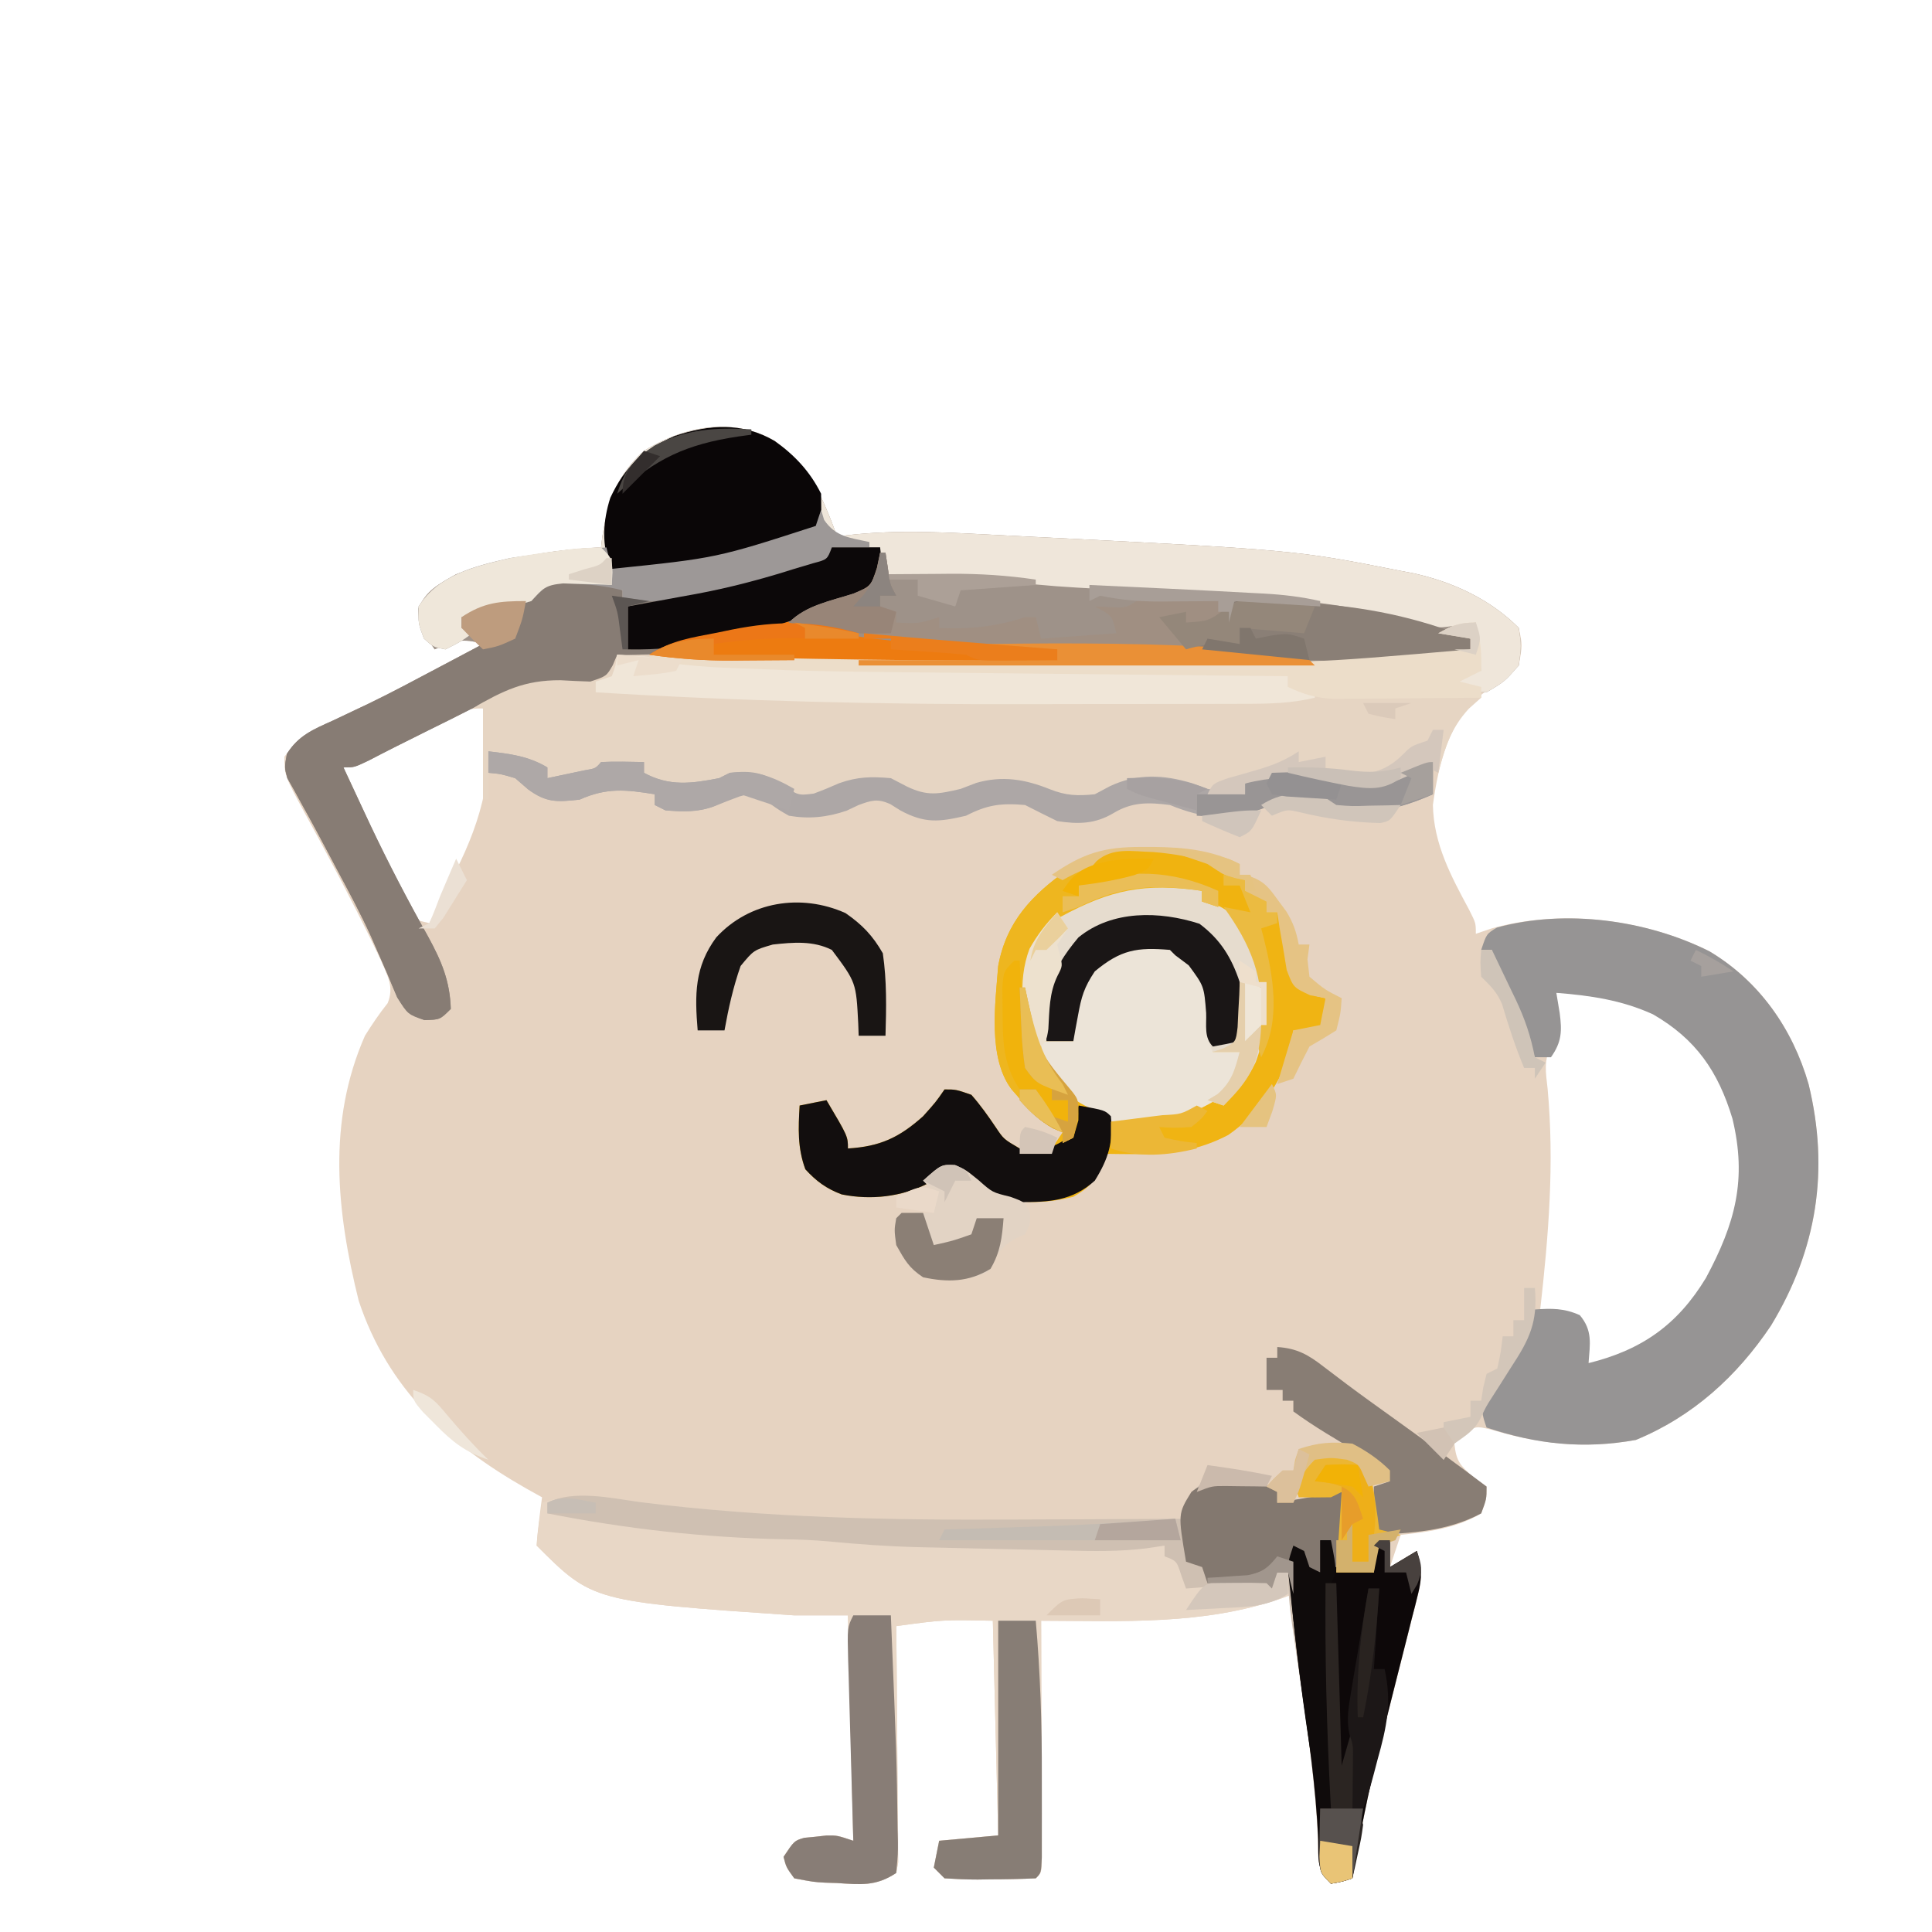 <?xml version="1.0" encoding="UTF-8"?>
<svg version="1.1" xmlns="http://www.w3.org/2000/svg" width="360" height="360">
<path d="M0 0 C6.552 4.737 8.886 10.426 11.625 17.812 C12.188 17.732 12.752 17.651 13.333 17.567 C23.076 16.415 32.734 17.06 42.5 17.562 C43.439 17.609 44.378 17.656 45.345 17.704 C96.898 20.282 96.898 20.282 116.312 24.125 C117.232 24.301 118.151 24.478 119.098 24.659 C126.401 26.285 133.281 29.469 138.625 34.812 C139.312 38 139.312 38 138.625 41.812 C136.515 43.808 134.25 45.401 131.883 47.082 C125.563 51.926 123.665 60.245 122.625 67.812 C122.768 75.076 125.997 81.059 129.383 87.344 C130.625 89.812 130.625 89.812 130.625 91.812 C132.044 91.329 132.044 91.329 133.492 90.836 C146.597 87.117 162.107 89.061 174.129 95.062 C183.436 100.606 189.652 109.5 192.625 119.812 C196.523 135.831 194.217 150.627 185.625 164.812 C179.279 174.28 171.047 181.756 160.438 186.125 C150.989 187.829 142.555 186.925 133.402 184.176 C130.569 183.513 130.569 183.513 128.254 185.23 C127.716 185.753 127.179 186.275 126.625 186.812 C126.974 190.068 127.646 190.831 130.188 193.062 C130.992 193.64 131.796 194.218 132.625 194.812 C132.625 197.125 132.625 197.125 131.625 199.812 C127.093 202.543 121.804 203.273 116.625 203.812 C115.635 206.782 115.635 206.782 114.625 209.812 C116.275 208.822 117.925 207.833 119.625 206.812 C120.561 209.809 120.64 211.743 119.868 214.776 C119.582 215.93 119.582 215.93 119.291 217.106 C119.076 217.932 118.862 218.758 118.641 219.609 C118.316 220.909 118.316 220.909 117.985 222.235 C117.291 225.013 116.584 227.788 115.875 230.562 C114.957 234.181 114.046 237.8 113.141 241.422 C112.921 242.301 112.701 243.18 112.474 244.086 C110.537 251.942 108.991 259.837 107.625 267.812 C105.75 268.438 105.75 268.438 103.625 268.812 C100.865 266.052 101.359 264.449 101.25 260.562 C100.843 250.698 99.383 240.962 97.997 231.198 C97.733 229.317 97.733 229.317 97.465 227.398 C97.304 226.275 97.142 225.151 96.976 223.994 C96.635 220.903 96.562 217.919 96.625 214.812 C95.884 215.09 95.143 215.367 94.379 215.652 C79.791 220.67 64.865 219.852 49.625 219.812 C49.627 220.399 49.629 220.986 49.632 221.59 C49.654 227.673 49.669 233.755 49.68 239.838 C49.685 242.111 49.692 244.384 49.7 246.656 C49.713 249.916 49.718 253.175 49.723 256.434 C49.728 257.457 49.733 258.479 49.738 259.533 C49.738 260.474 49.738 261.415 49.739 262.385 C49.741 263.217 49.743 264.05 49.745 264.908 C49.625 266.812 49.625 266.812 48.625 267.812 C45.801 267.939 43.012 267.998 40.188 268 C39.398 268.012 38.608 268.024 37.795 268.037 C35.737 268.042 33.679 267.935 31.625 267.812 C30.965 267.152 30.305 266.493 29.625 265.812 C29.955 264.163 30.285 262.512 30.625 260.812 C34.255 260.483 37.885 260.152 41.625 259.812 C41.295 246.613 40.965 233.412 40.625 219.812 C31.359 219.622 31.359 219.622 22.625 220.812 C22.635 221.67 22.635 221.67 22.645 222.545 C22.711 228.482 22.757 234.419 22.79 240.356 C22.805 242.573 22.825 244.791 22.851 247.008 C22.888 250.191 22.905 253.372 22.918 256.555 C22.933 257.551 22.949 258.546 22.965 259.572 C22.965 260.493 22.965 261.414 22.966 262.363 C22.976 263.582 22.976 263.582 22.986 264.826 C22.867 265.481 22.748 266.137 22.625 266.812 C18.814 269.353 15.939 268.966 11.562 268.688 C10.463 268.653 10.463 268.653 9.342 268.617 C7.215 268.492 7.215 268.492 3.625 267.812 C2.129 265.758 2.129 265.758 1.625 263.812 C3.625 260.812 3.625 260.812 5.465 260.266 C6.157 260.199 6.849 260.132 7.562 260.062 C8.252 259.985 8.942 259.908 9.652 259.828 C11.625 259.812 11.625 259.812 14.625 260.812 C14.13 240.023 14.13 240.023 13.625 218.812 C10.325 218.812 7.025 218.812 3.625 218.812 C-33.943 216.245 -33.943 216.245 -44.375 205.812 C-44.286 204.287 -44.13 202.766 -43.938 201.25 C-43.836 200.424 -43.734 199.597 -43.629 198.746 C-43.545 198.108 -43.461 197.47 -43.375 196.812 C-44.353 196.267 -45.332 195.722 -46.34 195.16 C-60.844 186.897 -72.108 176.547 -77.527 160.219 C-81.667 143.585 -83.435 126.895 -76.375 110.812 C-75.049 108.687 -73.696 106.683 -72.133 104.727 C-70.916 101.654 -72.125 99.792 -73.375 96.812 C-74.526 94.347 -75.703 91.922 -76.938 89.5 C-77.282 88.816 -77.626 88.131 -77.981 87.427 C-79.894 83.645 -81.857 79.895 -83.867 76.164 C-84.275 75.405 -84.683 74.646 -85.103 73.865 C-85.893 72.401 -86.689 70.941 -87.492 69.485 C-91.381 62.299 -91.381 62.299 -91.375 58.812 C-88.57 54.889 -84.444 53.133 -80.188 51.125 C-78.766 50.436 -77.345 49.744 -75.926 49.051 C-75.187 48.691 -74.448 48.331 -73.686 47.959 C-69.709 45.986 -65.793 43.9 -61.875 41.812 C-60.753 41.216 -60.753 41.216 -59.609 40.607 C-57.863 39.677 -56.119 38.745 -54.375 37.812 C-58.092 36.677 -59.846 37.146 -63.375 38.812 C-65.245 36.194 -66.358 34.507 -66.438 31.25 C-64.893 27.708 -62.691 26.74 -59.375 24.812 C-56.778 23.949 -54.338 23.231 -51.688 22.625 C-50.991 22.458 -50.295 22.29 -49.578 22.118 C-43.882 20.804 -38.219 20.06 -32.375 19.812 C-32.3 19.183 -32.225 18.554 -32.148 17.906 C-31.137 11.319 -29.428 6.343 -24.375 1.812 C-16.891 -2.755 -7.831 -4.582 0 0 Z M-61.938 51.711 C-62.817 52.108 -63.696 52.505 -64.602 52.914 C-65.517 53.334 -66.432 53.755 -67.375 54.188 C-68.29 54.6 -69.205 55.013 -70.148 55.438 C-73.743 57.071 -77.083 58.618 -80.375 60.812 C-79.782 65.445 -77.801 69.106 -75.562 73.125 C-74.832 74.456 -74.103 75.788 -73.375 77.121 C-73.027 77.756 -72.679 78.392 -72.32 79.046 C-71.155 81.224 -70.103 83.448 -69.062 85.688 C-67.686 89.089 -67.686 89.089 -64.375 89.812 C-63.078 87.273 -61.788 84.731 -60.5 82.188 C-60.135 81.475 -59.77 80.762 -59.395 80.027 C-54.624 70.573 -51.725 60.412 -54.375 49.812 C-57.581 49.812 -59.054 50.403 -61.938 51.711 Z M145.625 102.812 C145.666 104.05 145.708 105.287 145.75 106.562 C145.834 109.079 145.807 110.478 144.594 112.711 C143.274 115.574 143.65 117.57 144 120.688 C145.281 134.599 144.183 147.985 142.625 161.812 C143.759 162.122 144.894 162.431 146.062 162.75 C149.625 163.812 149.625 163.812 150.625 164.812 C150.993 167.141 151.327 169.474 151.625 171.812 C159.146 171.492 164.452 168.135 169.613 162.73 C173.639 157.809 176.379 152.739 178.625 146.812 C179.037 145.822 179.45 144.833 179.875 143.812 C182.199 134.515 180.139 124.738 175.375 116.5 C170.115 108.89 163.604 104.991 154.625 102.812 C151.529 102.536 148.74 102.608 145.625 102.812 Z " fill="#E6D3C1" transform="translate(144.375,82.188)"/>
<path d="M0 0 C6.552 4.737 8.886 10.426 11.625 17.812 C12.188 17.732 12.752 17.651 13.333 17.567 C23.076 16.415 32.734 17.06 42.5 17.562 C43.439 17.609 44.378 17.656 45.345 17.704 C96.898 20.282 96.898 20.282 116.312 24.125 C117.232 24.301 118.151 24.478 119.098 24.659 C126.401 26.285 133.281 29.469 138.625 34.812 C139.125 38.125 139.125 38.125 138.625 41.812 C136 44.812 136 44.812 132.625 46.812 C129.25 46.625 129.25 46.625 126.625 45.812 C127.285 44.822 127.945 43.833 128.625 42.812 C129.615 42.812 130.605 42.812 131.625 42.812 C131.295 39.843 130.965 36.873 130.625 33.812 C129.305 34.472 127.985 35.133 126.625 35.812 C127.615 36.142 128.605 36.472 129.625 36.812 C129.625 37.472 129.625 38.133 129.625 38.812 C124.274 40.557 119.42 41.224 113.809 41.43 C112.884 41.467 111.959 41.505 111.006 41.543 C95.465 42.082 79.901 41.962 64.352 41.943 C59.66 41.937 54.968 41.941 50.276 41.946 C23.695 41.974 -2.857 41.859 -29.375 39.812 C-29.643 40.452 -29.911 41.091 -30.188 41.75 C-31.375 43.812 -31.375 43.812 -34.375 44.812 C-36.23 44.756 -38.085 44.669 -39.938 44.562 C-46.689 44.53 -50.632 46.515 -56.375 49.812 C-59.11 51.218 -61.868 52.576 -64.625 53.938 C-65.964 54.606 -67.302 55.275 -68.641 55.945 C-69.27 56.259 -69.9 56.572 -70.549 56.896 C-72.285 57.767 -74.01 58.66 -75.734 59.555 C-78.375 60.812 -78.375 60.812 -80.375 60.812 C-79.089 63.586 -77.798 66.357 -76.5 69.125 C-76.102 69.974 -75.705 70.822 -75.295 71.696 C-71.961 78.734 -68.37 85.611 -64.563 92.404 C-62.094 96.934 -60.533 100.612 -60.375 105.812 C-62.375 107.812 -62.375 107.812 -65.266 107.898 C-68.375 106.812 -68.375 106.812 -70.359 103.664 C-70.969 102.264 -71.556 100.854 -72.125 99.438 C-72.799 97.885 -73.478 96.334 -74.16 94.785 C-74.515 93.972 -74.869 93.159 -75.235 92.321 C-77.164 88.077 -79.364 83.983 -81.562 79.875 C-81.987 79.072 -82.411 78.269 -82.848 77.441 C-84.597 74.13 -86.363 70.835 -88.191 67.566 C-88.901 66.265 -88.901 66.265 -89.625 64.938 C-90.221 63.889 -90.221 63.889 -90.828 62.82 C-91.375 60.812 -91.375 60.812 -90.918 58.285 C-88.789 54.874 -85.987 53.712 -82.438 52.125 C-81 51.446 -79.564 50.765 -78.129 50.082 C-77.365 49.722 -76.6 49.362 -75.813 48.991 C-71.441 46.878 -67.163 44.589 -62.875 42.312 C-62.032 41.867 -61.189 41.421 -60.321 40.962 C-58.338 39.914 -56.356 38.864 -54.375 37.812 C-58.092 36.677 -59.846 37.146 -63.375 38.812 C-65.245 36.194 -66.358 34.507 -66.438 31.25 C-64.893 27.708 -62.691 26.74 -59.375 24.812 C-56.778 23.949 -54.338 23.231 -51.688 22.625 C-50.991 22.458 -50.295 22.29 -49.578 22.118 C-43.882 20.804 -38.219 20.06 -32.375 19.812 C-32.3 19.183 -32.225 18.554 -32.148 17.906 C-31.137 11.319 -29.428 6.343 -24.375 1.812 C-16.891 -2.755 -7.831 -4.582 0 0 Z " fill="#9E9289" transform="translate(144.375,82.188)"/>
<path d="M0 0 C0.495 0.33 0.99 0.66 1.5 1 C1.5 1.66 1.5 2.32 1.5 3 C7.44 2.01 7.44 2.01 13.5 1 C13.578 6.163 13.542 10.919 12.5 16 C14.81 16 17.12 16 19.5 16 C19.5 14.35 19.5 12.7 19.5 11 C20.49 10.67 21.48 10.34 22.5 10 C22.5 11.65 22.5 13.3 22.5 15 C24.975 13.515 24.975 13.515 27.5 12 C28.436 14.996 28.515 16.931 27.743 19.964 C27.457 21.117 27.457 21.117 27.166 22.294 C26.844 23.533 26.844 23.533 26.516 24.797 C26.299 25.663 26.083 26.53 25.86 27.422 C25.166 30.201 24.459 32.975 23.75 35.75 C22.832 39.368 21.921 42.988 21.016 46.609 C20.796 47.488 20.576 48.368 20.349 49.273 C18.412 57.13 16.866 65.025 15.5 73 C13.625 73.625 13.625 73.625 11.5 74 C8.74 71.24 9.234 69.637 9.125 65.75 C8.718 55.886 7.258 46.149 5.872 36.386 C5.608 34.505 5.608 34.505 5.34 32.586 C5.179 31.462 5.017 30.339 4.851 29.181 C4.51 26.091 4.437 23.106 4.5 20 C3.388 20.416 3.388 20.416 2.254 20.84 C-12.334 25.857 -27.26 25.039 -42.5 25 C-42.498 25.587 -42.496 26.173 -42.493 26.778 C-42.471 32.86 -42.456 38.943 -42.445 45.026 C-42.44 47.298 -42.433 49.571 -42.425 51.844 C-42.412 55.103 -42.407 58.362 -42.402 61.621 C-42.397 62.644 -42.392 63.667 -42.387 64.721 C-42.387 65.662 -42.387 66.603 -42.386 67.572 C-42.384 68.405 -42.382 69.237 -42.38 70.095 C-42.5 72 -42.5 72 -43.5 73 C-46.324 73.127 -49.113 73.185 -51.938 73.188 C-52.727 73.2 -53.517 73.212 -54.33 73.225 C-56.388 73.23 -58.446 73.122 -60.5 73 C-61.16 72.34 -61.82 71.68 -62.5 71 C-62.17 69.35 -61.84 67.7 -61.5 66 C-57.87 65.67 -54.24 65.34 -50.5 65 C-50.83 51.8 -51.16 38.6 -51.5 25 C-60.766 24.809 -60.766 24.809 -69.5 26 C-69.49 26.858 -69.49 26.858 -69.48 27.733 C-69.414 33.67 -69.368 39.606 -69.335 45.543 C-69.32 47.761 -69.3 49.978 -69.274 52.196 C-69.237 55.378 -69.22 58.56 -69.207 61.742 C-69.192 62.738 -69.176 63.734 -69.16 64.76 C-69.16 65.681 -69.16 66.602 -69.159 67.55 C-69.153 68.363 -69.146 69.176 -69.139 70.013 C-69.258 70.669 -69.377 71.324 -69.5 72 C-73.311 74.541 -76.186 74.154 -80.562 73.875 C-81.295 73.852 -82.028 73.829 -82.783 73.805 C-84.91 73.68 -84.91 73.68 -88.5 73 C-89.996 70.945 -89.996 70.945 -90.5 69 C-88.5 66 -88.5 66 -86.66 65.453 C-85.968 65.386 -85.276 65.319 -84.562 65.25 C-83.528 65.134 -83.528 65.134 -82.473 65.016 C-80.5 65 -80.5 65 -77.5 66 C-77.995 45.21 -77.995 45.21 -78.5 24 C-81.8 24 -85.1 24 -88.5 24 C-126.068 21.432 -126.068 21.432 -136.5 11 C-136.324 8.309 -135.882 5.671 -135.5 3 C-129.612 1.037 -123.421 2.041 -117.375 2.875 C-93.88 5.846 -70.34 6.294 -46.699 6.137 C-43.158 6.116 -39.616 6.108 -36.074 6.098 C-29.216 6.077 -22.358 6.043 -15.5 6 C-15.367 5.202 -15.234 4.404 -15.098 3.582 C-14.5 1 -14.5 1 -12.938 -0.312 C-8.558 -1.548 -4.251 -1.7 0 0 Z " fill="#E8D7C6" transform="translate(236.5,277)"/>
<path d="M0 0 C0.911 3.073 1.089 5.801 1 9 C-0.32 9.66 -1.64 10.32 -3 11 C-1.02 11.495 -1.02 11.495 1 12 C1 12.66 1 13.32 1 14 C0.237 14.681 -0.526 15.361 -1.312 16.062 C-4.682 19.746 -5.728 23.253 -7 28 C-7.66 27.67 -8.32 27.34 -9 27 C-10.719 27.727 -12.437 28.459 -14.141 29.223 C-19.751 31.568 -23.325 30.635 -29 29 C-33.763 28.639 -38.357 28.802 -43 30 C-43 30.66 -43 31.32 -43 32 C-46.587 32.143 -49.463 32.187 -52.875 31 C-56.986 29.685 -60.718 29.457 -65 30 C-65.99 30.516 -66.98 31.031 -68 31.562 C-72.201 33.576 -75.534 32.993 -80 32 C-80.825 31.629 -81.65 31.258 -82.5 30.875 C-86.353 29.527 -90.057 30.125 -94 31 C-94.668 31.351 -95.335 31.701 -96.023 32.062 C-98.339 33.161 -99.551 33.118 -102.062 32.75 C-102.734 32.662 -103.406 32.575 -104.098 32.484 C-106 32 -106 32 -109 30 C-113.064 29.609 -116.027 29.846 -119.688 31.562 C-123 33 -123 33 -125.062 32.875 C-126.701 32.135 -128.295 31.296 -129.875 30.438 C-133.313 28.856 -135.265 28.603 -139 29 C-139.825 29.33 -140.65 29.66 -141.5 30 C-144.578 31.231 -146.706 31.343 -150 31 C-152.875 29.625 -152.875 29.625 -155 28 C-155 27.34 -155 26.68 -155 26 C-156.258 26.124 -157.516 26.247 -158.812 26.375 C-159.52 26.445 -160.228 26.514 -160.957 26.586 C-163.3 26.927 -163.3 26.927 -166 29 C-168.332 29.079 -170.668 29.088 -173 29 C-173 28.34 -173 27.68 -173 27 C-173.516 26.876 -174.031 26.753 -174.562 26.625 C-177.727 25.814 -180.861 24.905 -184 24 C-184 26.97 -184 29.94 -184 33 C-184.33 33 -184.66 33 -185 33 C-185 27.39 -185 21.78 -185 16 C-185.66 15.67 -186.32 15.34 -187 15 C-180.401 10.912 -175.437 9.476 -167.664 10.02 C-164.801 9.999 -163.367 9.573 -161 8 C-160.67 7.34 -160.34 6.68 -160 6 C-151.969 5.946 -143.964 6.033 -135.939 6.349 C-116.479 7.116 -97.027 7.154 -77.554 7.13 C-72.851 7.125 -68.149 7.128 -63.446 7.134 C-32.126 7.694 -32.126 7.694 -1 5 C-1 4.34 -1 3.68 -1 3 C-2.98 2.67 -4.96 2.34 -7 2 C-4.353 0.539 -3.106 0 0 0 Z " fill="#E6D5C3" transform="translate(275,116)"/>
<path d="M0 0 C0.639 0.495 1.279 0.99 1.938 1.5 C1.938 2.16 1.938 2.82 1.938 3.5 C3.257 4.16 4.577 4.82 5.938 5.5 C5.938 6.16 5.938 6.82 5.938 7.5 C6.598 7.5 7.258 7.5 7.938 7.5 C10.87 14.896 10.87 14.896 11.312 18.875 C11.622 20.174 11.622 20.174 11.938 21.5 C14.4 22.953 14.4 22.953 16.938 23.5 C16.98 25.166 16.978 26.834 16.938 28.5 C15.938 29.5 15.938 29.5 13.375 29.562 C12.571 29.542 11.766 29.521 10.938 29.5 C10.773 30.614 10.607 31.727 10.438 32.875 C8.781 39.429 4.32 45.135 -1.191 48.988 C-6.812 51.921 -12.058 52.632 -18.375 52.562 C-19.978 52.549 -19.978 52.549 -21.613 52.535 C-22.422 52.524 -23.23 52.512 -24.062 52.5 C-24.31 53.263 -24.558 54.026 -24.812 54.812 C-26.213 57.823 -27.201 58.874 -30.062 60.5 C-35.6 61.862 -40.867 62.037 -46.062 59.5 C-46.929 58.778 -47.795 58.056 -48.688 57.312 C-50.83 55.282 -50.83 55.282 -53.062 55.562 C-55.15 56.464 -55.15 56.464 -57.125 58 C-62.067 60.523 -67.764 61.167 -73.227 60.062 C-76.074 58.996 -77.962 57.611 -80 55.375 C-81.476 51.38 -81.31 47.711 -81.062 43.5 C-78.588 43.005 -78.588 43.005 -76.062 42.5 C-72.062 49.25 -72.062 49.25 -72.062 51.5 C-66.091 51.134 -62.526 49.488 -58.062 45.5 C-55.692 42.854 -55.692 42.854 -54.062 40.5 C-51.938 40.5 -51.938 40.5 -49.062 41.5 C-47.361 43.435 -45.928 45.451 -44.492 47.59 C-43.033 49.761 -43.033 49.761 -40.062 51.5 C-37.02 51.917 -37.02 51.917 -34.062 51.5 C-33.403 50.51 -32.742 49.52 -32.062 48.5 C-32.646 48.251 -33.23 48.002 -33.832 47.746 C-36.376 46.325 -37.857 44.768 -39.75 42.562 C-40.352 41.873 -40.954 41.183 -41.574 40.473 C-46.013 34.589 -44.607 24.575 -44.062 17.5 C-42.528 9.192 -37.799 4.31 -31.062 -0.5 C-22.026 -5.956 -9.256 -4.534 0 0 Z " fill="#F0B413" transform="translate(230.062,162.5)"/>
<path d="M0 0 C9.307 5.543 15.523 14.438 18.496 24.75 C22.394 40.768 20.088 55.564 11.496 69.75 C5.15 79.217 -3.082 86.694 -13.691 91.062 C-23.416 92.816 -32.185 91.888 -41.504 88.75 C-42.29 86.479 -42.698 85.246 -41.807 82.967 C-41.243 82.084 -41.243 82.084 -40.668 81.184 C-40.263 80.533 -39.858 79.883 -39.441 79.213 C-38.792 78.21 -38.792 78.21 -38.129 77.188 C-37.285 75.854 -36.444 74.52 -35.605 73.184 C-35.038 72.303 -35.038 72.303 -34.459 71.404 C-33.341 69.596 -33.341 69.596 -32.504 66.75 C-29.323 66.533 -27.064 66.499 -24.129 67.812 C-21.716 70.689 -22.23 73.127 -22.504 76.75 C-12.607 74.293 -5.948 69.647 -0.629 60.875 C4.828 50.709 7.052 42.553 4.309 31.188 C1.662 22.414 -2.483 16.375 -10.504 11.75 C-16.35 9.092 -22.143 8.255 -28.504 7.75 C-28.298 8.988 -28.091 10.225 -27.879 11.5 C-27.443 14.869 -27.47 16.878 -29.504 19.75 C-30.494 19.75 -31.484 19.75 -32.504 19.75 C-33.453 17.615 -34.401 15.48 -35.348 13.344 C-36.111 11.632 -36.881 9.924 -37.66 8.219 C-38.021 7.425 -38.382 6.631 -38.754 5.812 C-39.257 4.716 -39.257 4.716 -39.77 3.598 C-40.504 1.75 -40.504 1.75 -40.504 -0.25 C-41.164 -0.25 -41.824 -0.25 -42.504 -0.25 C-41.504 -3.25 -41.504 -3.25 -39.566 -4.414 C-26.762 -7.909 -11.711 -5.846 0 0 Z " fill="#969494" transform="translate(318.504,177.25)"/>
<path d="M0 0 C6.552 4.737 8.886 10.426 11.625 17.812 C12.188 17.732 12.752 17.651 13.333 17.567 C23.076 16.415 32.734 17.06 42.5 17.562 C43.439 17.609 44.378 17.656 45.345 17.704 C96.898 20.282 96.898 20.282 116.312 24.125 C117.232 24.301 118.151 24.478 119.098 24.659 C126.401 26.285 133.281 29.469 138.625 34.812 C139.125 38.125 139.125 38.125 138.625 41.812 C136 44.812 136 44.812 132.625 46.812 C129.25 46.625 129.25 46.625 126.625 45.812 C127.285 44.822 127.945 43.833 128.625 42.812 C129.615 42.812 130.605 42.812 131.625 42.812 C131.295 39.843 130.965 36.873 130.625 33.812 C129.264 34.019 127.903 34.225 126.5 34.438 C123.552 34.884 121.834 34.884 118.986 33.909 C104.076 29.044 87.456 29.025 71.938 28.188 C68.723 28.007 65.51 27.823 62.296 27.637 C60.318 27.523 58.34 27.413 56.362 27.306 C51.073 27.01 45.877 26.5 40.625 25.812 C38.908 25.684 37.189 25.575 35.469 25.496 C34.592 25.454 33.716 25.412 32.812 25.369 C31.926 25.33 31.039 25.291 30.125 25.25 C29.207 25.207 28.289 25.164 27.344 25.119 C25.104 25.014 22.865 24.912 20.625 24.812 C20.13 22.832 20.13 22.832 19.625 20.812 C16.655 20.483 13.685 20.152 10.625 19.812 C10.13 21.297 10.13 21.297 9.625 22.812 C7.148 23.828 4.81 24.637 2.25 25.375 C1.523 25.591 0.797 25.807 0.048 26.03 C-9.517 28.81 -18.392 30.16 -28.375 29.812 C-28.375 29.152 -28.375 28.492 -28.375 27.812 C-31.583 26.985 -34.7 26.67 -38 26.562 C-39.133 26.524 -39.133 26.524 -40.289 26.484 C-42.928 26.899 -43.53 27.949 -45.375 29.812 C-47.75 30.508 -47.75 30.508 -50.375 30.938 C-53.181 31.414 -55.665 31.909 -58.375 32.812 C-58.375 33.472 -58.375 34.133 -58.375 34.812 C-57.715 35.142 -57.055 35.472 -56.375 35.812 C-58.625 37.438 -58.625 37.438 -61.375 38.812 C-63.625 38.375 -63.625 38.375 -65.375 36.812 C-66.438 34 -66.438 34 -66.375 30.812 C-62.557 24.873 -55.969 23.354 -49.375 21.812 C-43.738 20.887 -38.062 20.325 -32.375 19.812 C-32.3 19.183 -32.225 18.554 -32.148 17.906 C-31.137 11.319 -29.428 6.343 -24.375 1.812 C-16.891 -2.755 -7.831 -4.582 0 0 Z " fill="#EFE6DA" transform="translate(144.375,82.188)"/>
<path d="M0 0 C0.495 0.33 0.99 0.66 1.5 1 C1.5 1.66 1.5 2.32 1.5 3 C7.44 2.01 7.44 2.01 13.5 1 C13.578 6.163 13.542 10.919 12.5 16 C14.81 16 17.12 16 19.5 16 C19.5 14.35 19.5 12.7 19.5 11 C20.49 10.67 21.48 10.34 22.5 10 C22.5 11.65 22.5 13.3 22.5 15 C24.975 13.515 24.975 13.515 27.5 12 C28.436 14.996 28.515 16.931 27.743 19.964 C27.457 21.117 27.457 21.117 27.166 22.294 C26.844 23.533 26.844 23.533 26.516 24.797 C26.299 25.663 26.083 26.53 25.86 27.422 C25.166 30.201 24.459 32.975 23.75 35.75 C22.832 39.368 21.921 42.988 21.016 46.609 C20.796 47.488 20.576 48.368 20.349 49.273 C18.412 57.13 16.866 65.025 15.5 73 C13.625 73.625 13.625 73.625 11.5 74 C8.644 71.144 9.179 69.048 9.035 65.047 C8.597 55.687 7.302 46.513 5.938 37.25 C5.585 34.831 5.235 32.412 4.888 29.992 C4.674 28.505 4.457 27.018 4.237 25.532 C3.768 22.296 3.5 19.28 3.5 16 C2.84 16 2.18 16 1.5 16 C1.17 16.99 0.84 17.98 0.5 19 C0.17 18.67 -0.16 18.34 -0.5 18 C-3.035 18.091 -5.536 18.237 -8.062 18.438 C-9.129 18.516 -9.129 18.516 -10.217 18.596 C-11.978 18.726 -13.739 18.862 -15.5 19 C-15.789 18.196 -16.078 17.391 -16.375 16.562 C-17.233 13.867 -17.233 13.867 -19.5 13 C-19.5 12.34 -19.5 11.68 -19.5 11 C-21.156 11.25 -21.156 11.25 -22.846 11.505 C-27.902 12.133 -32.873 12.045 -37.957 11.914 C-38.941 11.893 -39.924 11.872 -40.938 11.85 C-43.009 11.804 -45.081 11.755 -47.153 11.703 C-50.292 11.625 -53.432 11.558 -56.572 11.492 C-58.596 11.446 -60.62 11.399 -62.645 11.352 C-63.569 11.332 -64.493 11.312 -65.446 11.291 C-71.015 11.147 -76.519 10.76 -82.064 10.221 C-84.852 9.968 -87.619 9.86 -90.418 9.824 C-105.428 9.509 -119.77 7.89 -134.5 5 C-134.5 4.34 -134.5 3.68 -134.5 3 C-129.622 0.561 -122.582 2.156 -117.375 2.875 C-93.88 5.846 -70.34 6.294 -46.699 6.137 C-43.158 6.116 -39.616 6.108 -36.074 6.098 C-29.216 6.077 -22.358 6.043 -15.5 6 C-15.367 5.202 -15.234 4.404 -15.098 3.582 C-14.5 1 -14.5 1 -12.938 -0.312 C-8.558 -1.548 -4.251 -1.7 0 0 Z " fill="#CFC0B2" transform="translate(236.5,277)"/>
<path d="M0 0 C2.97 0 5.94 0 9 0 C9.25 2.812 9.25 2.812 9 6 C5.524 9.561 0.532 10.848 -4.062 12.438 C-4.939 12.742 -5.816 13.047 -6.719 13.362 C-17.253 16.91 -28.781 20.445 -40 20 C-40.268 20.639 -40.536 21.279 -40.812 21.938 C-42 24 -42 24 -45 25 C-46.855 24.944 -48.71 24.856 -50.562 24.75 C-57.314 24.718 -61.257 26.702 -67 30 C-69.735 31.406 -72.493 32.763 -75.25 34.125 C-76.589 34.794 -77.927 35.463 -79.266 36.133 C-79.895 36.446 -80.525 36.76 -81.174 37.083 C-82.91 37.955 -84.635 38.848 -86.359 39.742 C-89 41 -89 41 -91 41 C-89.714 43.774 -88.423 46.544 -87.125 49.312 C-86.727 50.161 -86.33 51.01 -85.92 51.884 C-82.586 58.921 -78.995 65.798 -75.188 72.591 C-72.719 77.121 -71.158 80.799 -71 86 C-73 88 -73 88 -75.891 88.086 C-79 87 -79 87 -80.984 83.852 C-81.594 82.452 -82.181 81.042 -82.75 79.625 C-83.424 78.072 -84.103 76.522 -84.785 74.973 C-85.14 74.159 -85.494 73.346 -85.86 72.508 C-87.789 68.265 -89.989 64.171 -92.188 60.062 C-92.612 59.259 -93.036 58.456 -93.473 57.629 C-95.222 54.318 -96.988 51.022 -98.816 47.754 C-99.526 46.453 -99.526 46.453 -100.25 45.125 C-100.647 44.426 -101.044 43.728 -101.453 43.008 C-102 41 -102 41 -101.543 38.473 C-99.414 35.061 -96.612 33.9 -93.062 32.312 C-91.625 31.634 -90.189 30.953 -88.754 30.27 C-87.99 29.909 -87.225 29.549 -86.438 29.178 C-82.066 27.066 -77.788 24.777 -73.5 22.5 C-72.657 22.054 -71.814 21.609 -70.946 21.15 C-68.963 20.101 -66.981 19.052 -65 18 C-65.66 17.546 -66.32 17.093 -67 16.625 C-67.66 16.089 -68.32 15.553 -69 15 C-69 14.34 -69 13.68 -69 13 C-65.422 10.615 -62.558 10.301 -58.375 9.66 C-55.939 9.194 -55.939 9.194 -54.461 7.453 C-53 6 -53 6 -50.914 5.637 C-46.523 5.734 -42.992 5.94 -39 8 C-39 8.66 -39 9.32 -39 10 C-27.873 9.041 -17.642 7.529 -7 4 C-5.902 3.67 -4.803 3.34 -3.672 3 C-0.864 2.295 -0.864 2.295 0 0 Z " fill="#877C74" transform="translate(155,102)"/>
<path d="M0 0 C0.66 0 1.32 0 2 0 C2.33 1.65 2.66 3.3 3 5 C5.31 5.33 7.62 5.66 10 6 C10 4.35 10 2.7 10 1 C10.99 0.67 11.98 0.34 13 0 C13 1.65 13 3.3 13 5 C14.65 4.01 16.3 3.02 18 2 C18.936 4.996 19.015 6.931 18.243 9.964 C18.053 10.733 17.862 11.502 17.666 12.294 C17.451 13.12 17.237 13.946 17.016 14.797 C16.799 15.663 16.583 16.53 16.36 17.422 C15.666 20.201 14.959 22.975 14.25 25.75 C13.332 29.368 12.421 32.988 11.516 36.609 C11.296 37.488 11.076 38.368 10.849 39.273 C8.912 47.13 7.366 55.025 6 63 C4.125 63.625 4.125 63.625 2 64 C-0.76 61.24 -0.266 59.637 -0.375 55.75 C-0.78 46.117 -2.179 36.626 -3.541 27.089 C-4.714 18.725 -5.507 10.431 -6 2 C-5.01 2 -4.02 2 -3 2 C-2.67 2.99 -2.34 3.98 -2 5 C-1.34 5.33 -0.68 5.66 0 6 C0 4.02 0 2.04 0 0 Z " fill="#0D0809" transform="translate(246,287)"/>
<path d="M0 0 C3.021 1.748 5.416 3.832 7 7 C7.23 9.204 7.411 11.414 7.562 13.625 C7.688 15.408 7.688 15.408 7.816 17.227 C7.877 18.142 7.938 19.057 8 20 C9.65 20 11.3 20 13 20 C12.749 23.678 12.485 25.501 9.875 28.188 C2.93 32.566 -2.742 34.055 -11 33 C-11.66 32.34 -12.32 31.68 -13 31 C-13.742 30.773 -14.485 30.546 -15.25 30.312 C-19.107 28.472 -21.765 25.64 -24 22 C-24 20.68 -24 19.36 -24 18 C-22.02 18 -20.04 18 -18 18 C-17.986 17.348 -17.972 16.695 -17.957 16.023 C-17.607 9.606 -16.741 6.41 -12 2 C-8.51 -0.647 -4.213 -0.817 0 0 Z " fill="#ECE4D8" transform="translate(218,176)"/>
<path d="M0 0 C0 0.66 0 1.32 0 2 C0.596 2.101 1.191 2.201 1.805 2.305 C5.707 3.541 7.763 6.703 10 10 C13.014 17.535 12.7 24.388 10 31.879 C8.474 35.116 6.456 37.411 4 40 C3.01 39.67 2.02 39.34 1 39 C1.619 38.629 2.237 38.258 2.875 37.875 C5.551 35.514 6.094 33.399 7 30 C5.35 30 3.7 30 2 30 C0.735 27.471 0.857 25.51 0.75 22.688 C0.454 18.929 0.25 16.554 -2.5 13.875 C-3.737 12.947 -3.737 12.947 -5 12 C-5.33 11.67 -5.66 11.34 -6 11 C-12.091 10.484 -15.132 10.944 -20 15 C-22.003 18.004 -22.493 19.71 -23.125 23.188 C-23.376 24.539 -23.376 24.539 -23.633 25.918 C-23.754 26.605 -23.875 27.292 -24 28 C-25.98 28 -27.96 28 -30 28 C-30.33 28.66 -30.66 29.32 -31 30 C-33.571 24.055 -34.33 17.11 -32.312 10.875 C-28.83 4.142 -22.355 1.297 -15.598 -1.312 C-10.218 -2.736 -5.262 -1.357 0 0 Z " fill="#E6DCCE" transform="translate(224,166)"/>
<path d="M0 0 C3.749 2.666 6.555 5.672 8.625 9.812 C8.665 11.812 8.668 13.813 8.625 15.812 C-2.571 22.343 -17.596 24.311 -30.375 23.812 C-32.401 19.761 -32.023 14.822 -30.656 10.582 C-27.978 4.825 -24.516 1.607 -18.688 -0.938 C-12.229 -3.127 -6.003 -3.537 0 0 Z " fill="#0A0607" transform="translate(144.375,82.188)"/>
<path d="M0 0 C0.884 0.058 1.768 0.115 2.679 0.175 C28.222 1.797 53.701 2.369 79.29 2.543 C87.048 2.596 94.806 2.66 102.563 2.731 C105.246 2.754 107.928 2.77 110.61 2.786 C112.229 2.799 113.847 2.813 115.466 2.826 C116.574 2.83 116.574 2.83 117.704 2.834 C122.773 2.886 122.773 2.886 125 4 C125 4.66 125 5.32 125 6 C126.65 6.33 128.3 6.66 130 7 C130 7.33 130 7.66 130 8 C125.63 9.076 121.369 9.148 116.897 9.145 C115.69 9.15 115.69 9.15 114.459 9.155 C111.789 9.165 109.119 9.167 106.449 9.168 C104.557 9.171 102.664 9.175 100.772 9.178 C96.78 9.184 92.787 9.186 88.795 9.185 C84.786 9.185 80.777 9.192 76.768 9.206 C49.78 9.298 22.938 8.66 -4 7 C-4 6.34 -4 5.68 -4 5 C-3.01 4.67 -2.02 4.34 -1 4 C-0.267 1.985 -0.267 1.985 0 0 Z " fill="#F0E6D8" transform="translate(115,122)"/>
<path d="M0 0 C4.056 0.468 7.466 0.88 11 3 C11 3.66 11 4.32 11 5 C12.48 4.692 13.959 4.378 15.438 4.062 C16.261 3.888 17.085 3.714 17.934 3.535 C19.977 3.192 19.977 3.192 21 2 C23.671 1.859 26.324 1.958 29 2 C29 2.66 29 3.32 29 4 C33.714 6.585 37.905 5.991 43 5 C43.66 4.67 44.32 4.34 45 4 C48.968 3.539 51.255 3.968 54.562 6.062 C57.725 8.246 57.725 8.246 60.625 7.875 C62.23 7.284 63.814 6.636 65.375 5.938 C68.792 4.717 71.389 4.683 75 5 C75.99 5.516 76.98 6.031 78 6.562 C81.858 8.411 83.879 7.957 88 7 C88.969 6.629 89.939 6.258 90.938 5.875 C95.756 4.498 100.014 5.196 104.625 7.062 C107.651 8.257 109.765 8.33 113 8 C113.928 7.505 114.856 7.01 115.812 6.5 C120.934 4.09 125.753 4.326 131.125 5.938 C132.074 6.288 133.023 6.639 134 7 C136.327 7.375 138.66 7.719 141 8 C141 7.34 141 6.68 141 6 C146.751 3.032 152.605 3.31 158.688 5.062 C164.872 6.813 169.413 4.519 175 2 C175.33 2 175.66 2 176 2 C176 3.98 176 5.96 176 8 C169.964 10.683 164.629 11.907 158 11 C157.01 10.34 156.02 9.68 155 9 C150.899 8.606 148.413 8.817 144.625 10.5 C138.28 13.125 133.234 12.557 127 10 C123.008 9.5 119.999 9.4 116.5 11.5 C113.057 13.566 109.875 13.597 106 13 C103.992 12.016 101.991 11.017 100 10 C95.487 9.611 92.936 9.972 89 12 C83.98 13.171 81.319 13.472 76.75 11 C76.126 10.608 75.502 10.216 74.859 9.812 C72.478 8.772 71.404 9.128 69 10 C68.257 10.351 67.515 10.701 66.75 11.062 C63.125 12.298 59.761 12.643 56 12 C54.246 10.996 54.246 10.996 52.562 9.812 C49.324 7.711 49.324 7.711 46.809 8.402 C45.266 8.969 43.735 9.564 42.215 10.188 C39.085 11.336 36.292 11.269 33 11 C32.34 10.67 31.68 10.34 31 10 C31 9.34 31 8.68 31 8 C25.622 7.133 22.063 6.735 17 9 C12.799 9.45 10.82 9.605 7.375 7.062 C6.591 6.382 5.808 5.701 5 5 C2.315 4.211 2.315 4.211 0 4 C0 2.68 0 1.36 0 0 Z " fill="#ADA7A6" transform="translate(91,140)"/>
<path d="M0 0 C2.125 0 2.125 0 5 1 C6.701 2.935 8.134 4.951 9.57 7.09 C11.029 9.261 11.029 9.261 14 11 C18.075 11.34 19.53 11.313 23 9 C24.213 5.946 24.213 5.946 25 3 C29.875 3.875 29.875 3.875 31 5 C31.452 9.855 30.569 12.871 28 17 C23.768 20.811 19.523 21 14 21 C10.195 20.21 8.361 19.301 5.375 16.812 C3.233 14.782 3.233 14.782 1 15.062 C-1.087 15.964 -1.087 15.964 -3.062 17.5 C-8.004 20.023 -13.701 20.667 -19.164 19.562 C-22.011 18.496 -23.899 17.111 -25.938 14.875 C-27.414 10.88 -27.248 7.211 -27 3 C-25.35 2.67 -23.7 2.34 -22 2 C-18 8.75 -18 8.75 -18 11 C-12.028 10.634 -8.463 8.988 -4 5 C-1.63 2.354 -1.63 2.354 0 0 Z " fill="#120E0E" transform="translate(176,203)"/>
<path d="M0 0 C0.186 0.619 0.371 1.238 0.562 1.875 C2.714 5.056 5.375 5.195 9 6 C9 6.33 9 6.66 9 7 C6.69 7 4.38 7 2 7 C1.67 7.99 1.34 8.98 1 10 C-1.477 11.015 -3.815 11.825 -6.375 12.562 C-7.102 12.779 -7.828 12.995 -8.577 13.218 C-18.142 15.998 -27.017 17.348 -37 17 C-37 16.34 -37 15.68 -37 15 C-40.208 14.172 -43.325 13.858 -46.625 13.75 C-47.38 13.724 -48.136 13.698 -48.914 13.672 C-51.553 14.087 -52.155 15.136 -54 17 C-56.375 17.695 -56.375 17.695 -59 18.125 C-61.806 18.601 -64.29 19.097 -67 20 C-67 20.66 -67 21.32 -67 22 C-66.34 22.33 -65.68 22.66 -65 23 C-67.25 24.625 -67.25 24.625 -70 26 C-72.25 25.562 -72.25 25.562 -74 24 C-75.062 21.188 -75.062 21.188 -75 18 C-71.182 12.06 -64.602 10.516 -58 9 C-52.03 8.061 -46.02 7.508 -40 7 C-39.505 8.98 -39.505 8.98 -39 11 C-19.489 8.989 -19.489 8.989 -1 3 C-0.67 2.01 -0.34 1.02 0 0 Z " fill="#9D9897" transform="translate(153,95)"/>
<path d="M0 0 C3.673 0.23 5.804 1.45 8.625 3.648 C11.534 5.882 14.461 8.077 17.438 10.219 C18.188 10.759 18.938 11.299 19.711 11.855 C20.466 12.398 21.222 12.941 22 13.5 C27.714 17.605 33.388 21.756 39 26 C39 28.312 39 28.312 38 31 C31.632 34.364 25.106 34.657 18 35 C18 32.03 18 29.06 18 26 C18.99 25.67 19.98 25.34 21 25 C17.517 21.082 13.437 18.678 9 16 C6.928 14.728 4.972 13.43 3 12 C3 11.34 3 10.68 3 10 C2.34 10 1.68 10 1 10 C1 9.34 1 8.68 1 8 C0.01 8 -0.98 8 -2 8 C-2 6.02 -2 4.04 -2 2 C-1.34 2 -0.68 2 0 2 C0 1.34 0 0.68 0 0 Z " fill="#887D74" transform="translate(238,251)"/>
<path d="M0 0 C11.666 1.841 23.274 2.314 35.066 2.464 C48.916 2.647 62.743 2.979 76.562 3.938 C78.29 4.05 78.29 4.05 80.052 4.164 C81.088 4.243 82.124 4.321 83.191 4.402 C84.08 4.469 84.969 4.536 85.885 4.605 C88 5 88 5 90 7 C79.453 7.024 68.906 7.041 58.358 7.052 C53.457 7.057 48.556 7.064 43.655 7.075 C6.005 7.162 6.005 7.162 -12.777 6.559 C-14.638 6.5 -14.638 6.5 -16.536 6.44 C-22.416 6.226 -28.177 5.853 -34 5 C-29.963 2.309 -26.026 1.794 -21.312 0.875 C-20.002 0.602 -20.002 0.602 -18.666 0.324 C-12.386 -0.923 -6.211 -2.07 0 0 Z " fill="#ED7B10" transform="translate(155,117)"/>
<path d="M0 0 C2.31 0 4.62 0 7 0 C8.084 26.595 8.084 26.595 8.25 39.625 C8.271 40.452 8.293 41.28 8.314 42.132 C8.328 44.414 8.328 44.414 8 48 C4.189 50.541 1.314 50.154 -3.062 49.875 C-4.162 49.84 -4.162 49.84 -5.283 49.805 C-7.41 49.68 -7.41 49.68 -11 49 C-12.496 46.945 -12.496 46.945 -13 45 C-11 42 -11 42 -9.16 41.453 C-8.468 41.386 -7.776 41.319 -7.062 41.25 C-6.373 41.173 -5.683 41.095 -4.973 41.016 C-3 41 -3 41 0 42 C-0.053 40.198 -0.053 40.198 -0.108 38.36 C-0.238 33.913 -0.361 29.467 -0.482 25.02 C-0.536 23.094 -0.591 21.167 -0.648 19.241 C-0.73 16.476 -0.805 13.711 -0.879 10.945 C-0.906 10.081 -0.933 9.216 -0.961 8.325 C-1.114 2.228 -1.114 2.228 0 0 Z " fill="#887D76" transform="translate(159,301)"/>
<path d="M0 0 C2.31 0 4.62 0 7 0 C7.849 9.722 8.159 19.348 8.13 29.1 C8.125 31.355 8.13 33.61 8.137 35.865 C8.136 37.302 8.135 38.739 8.133 40.176 C8.132 41.464 8.131 42.752 8.129 44.079 C8 47 8 47 7 48 C4.176 48.127 1.387 48.185 -1.438 48.188 C-2.227 48.2 -3.017 48.212 -3.83 48.225 C-5.888 48.23 -7.946 48.122 -10 48 C-10.66 47.34 -11.32 46.68 -12 46 C-11.67 44.35 -11.34 42.7 -11 41 C-5.555 40.505 -5.555 40.505 0 40 C0 26.8 0 13.6 0 0 Z " fill="#877D75" transform="translate(186,302)"/>
<path d="M0 0 C0.495 0.33 0.99 0.66 1.5 1 C1.5 1.66 1.5 2.32 1.5 3 C5.46 2.34 9.42 1.68 13.5 1 C13.643 10.571 13.643 10.571 12.5 15 C12.17 15 11.84 15 11.5 15 C11.5 13.35 11.5 11.7 11.5 10 C10.84 10 10.18 10 9.5 10 C9.5 11.98 9.5 13.96 9.5 16 C6.5 15 6.5 15 4.5 12 C4.5 14.64 4.5 17.28 4.5 20 C4.17 18.68 3.84 17.36 3.5 16 C2.84 16 2.18 16 1.5 16 C1.17 16.99 0.84 17.98 0.5 19 C0.17 18.67 -0.16 18.34 -0.5 18 C-2.353 17.928 -4.208 17.916 -6.062 17.938 C-7.074 17.947 -8.086 17.956 -9.129 17.965 C-9.911 17.976 -10.694 17.988 -11.5 18 C-11.83 17.01 -12.16 16.02 -12.5 15 C-13.49 14.67 -14.48 14.34 -15.5 14 C-17.014 5.07 -17.014 5.07 -14.5 1 C-10.561 -2.182 -4.493 -1.797 0 0 Z " fill="#83786F" transform="translate(236.5,277)"/>
<path d="M0 0 C1.254 0.067 1.254 0.067 2.533 0.136 C3.46 0.18 4.387 0.224 5.343 0.27 C6.814 0.368 6.814 0.368 8.314 0.468 C9.314 0.526 10.313 0.585 11.343 0.645 C22.257 1.34 31.634 3.224 41.814 7.281 C41.814 7.941 41.814 8.601 41.814 9.281 C35.731 11.413 30.166 11.592 23.752 11.531 C22.709 11.522 21.667 11.514 20.593 11.506 C13.261 11.403 5.942 11.157 -1.373 10.656 C-2.286 10.611 -3.2 10.566 -4.141 10.52 C-10.312 10.005 -10.312 10.005 -12.903 7.856 C-14.299 6.195 -14.299 6.195 -16.186 3.281 C-14.536 2.951 -12.886 2.621 -11.186 2.281 C-11.186 2.941 -11.186 3.601 -11.186 4.281 C-7.035 4 -7.035 4 -3.781 1.747 C-2.186 0.281 -2.186 0.281 0 0 Z " fill="#8A7F76" transform="translate(232.186,111.719)"/>
<path d="M0 0 C2.97 0 5.94 0 9 0 C9.25 2.812 9.25 2.812 9 6 C5.498 9.606 0.389 10.896 -4.25 12.5 C-5.135 12.808 -6.02 13.115 -6.932 13.432 C-17.092 16.852 -27.214 19.235 -38 19 C-38 16.36 -38 13.72 -38 11 C-37.416 10.895 -36.832 10.789 -36.231 10.68 C-33.528 10.189 -30.826 9.688 -28.125 9.188 C-27.207 9.022 -26.289 8.856 -25.344 8.686 C-19.08 7.517 -13.069 5.933 -7 4 C-5.824 3.649 -4.649 3.299 -3.438 2.938 C-0.847 2.256 -0.847 2.256 0 0 Z " fill="#0C0809" transform="translate(155,102)"/>
<path d="M0 0 C0.911 3.073 1.089 5.801 1 9 C-0.32 9.66 -1.64 10.32 -3 11 C-1.02 11.495 -1.02 11.495 1 12 C1 12.66 1 13.32 1 14 C-3.323 14.05 -7.646 14.086 -11.97 14.11 C-13.439 14.12 -14.909 14.134 -16.378 14.151 C-18.496 14.175 -20.613 14.187 -22.73 14.195 C-24.003 14.206 -25.276 14.216 -26.587 14.227 C-29.858 14.009 -32.07 13.415 -35 12 C-35 11.34 -35 10.68 -35 10 C-36.049 9.99 -37.098 9.979 -38.179 9.969 C-48.179 9.87 -58.178 9.767 -68.178 9.661 C-73.316 9.606 -78.454 9.553 -83.592 9.503 C-123.006 9.117 -123.006 9.117 -137.406 8.527 C-138.318 8.49 -139.229 8.453 -140.169 8.415 C-144.838 8.194 -149.384 7.743 -154 7 C-154 6.67 -154 6.34 -154 6 C-152.57 6.044 -152.57 6.044 -151.111 6.09 C-126.388 6.845 -101.685 7.162 -76.95 7.13 C-72.311 7.125 -67.671 7.128 -63.032 7.134 C-31.919 7.685 -31.919 7.685 -1 5 C-1 4.34 -1 3.68 -1 3 C-2.98 2.67 -4.96 2.34 -7 2 C-4.353 0.539 -3.106 0 0 0 Z " fill="#ECDDC9" transform="translate(275,116)"/>
<path d="M0 0 C0.66 0.33 1.32 0.66 2 1 C1.361 1.289 0.721 1.577 0.062 1.875 C-2.152 2.828 -2.152 2.828 -3 5 C-2.34 5.33 -1.68 5.66 -1 6 C-1 5.34 -1 4.68 -1 4 C8.013 0.795 16.297 1.059 25 5 C25 5.99 25 6.98 25 8 C24.01 7.67 23.02 7.34 22 7 C22 6.34 22 5.68 22 5 C11.277 3.454 4.929 4.766 -4.438 9.875 C-8.185 12.982 -9.696 15.615 -10.316 20.48 C-10.614 27.297 -9.402 33.053 -6 39 C-5.072 39.887 -4.144 40.774 -3.188 41.688 C-1 44 -1 44 -1.062 47.75 C-1.527 49.359 -1.527 49.359 -2 51 C-2.99 51.495 -2.99 51.495 -4 52 C-4 51.34 -4 50.68 -4 50 C-4.584 49.751 -5.168 49.502 -5.77 49.246 C-8.313 47.825 -9.794 46.268 -11.688 44.062 C-12.289 43.373 -12.891 42.683 -13.512 41.973 C-17.951 36.089 -16.545 26.075 -16 19 C-14.478 10.765 -9.731 5.747 -3 1 C-2.01 0.67 -1.02 0.34 0 0 Z " fill="#EEB61F" transform="translate(202,161)"/>
<path d="M0 0 C3.903 2.927 5.969 6.282 7.5 10.875 C7.569 12.77 7.585 14.667 7.562 16.562 C7.553 17.556 7.544 18.55 7.535 19.574 C7.524 20.333 7.512 21.093 7.5 21.875 C5.844 22.257 4.175 22.589 2.5 22.875 C0.818 21.193 1.336 18.928 1.25 16.625 C0.862 11.644 0.862 11.644 -2 7.75 C-2.825 7.131 -3.65 6.513 -4.5 5.875 C-4.83 5.545 -5.16 5.215 -5.5 4.875 C-11.591 4.359 -14.632 4.819 -19.5 8.875 C-21.503 11.879 -21.993 13.585 -22.625 17.062 C-22.793 17.964 -22.96 18.865 -23.133 19.793 C-23.254 20.48 -23.375 21.167 -23.5 21.875 C-25.15 21.875 -26.8 21.875 -28.5 21.875 C-29.108 13.48 -28.034 9.093 -22.562 2.562 C-16.275 -2.582 -7.437 -2.39 0 0 Z " fill="#1A1616" transform="translate(223.5,172.125)"/>
<path d="M0 0 C3.117 2.161 5.07 4.189 6.953 7.484 C7.712 12.609 7.604 17.69 7.453 22.859 C5.803 22.859 4.153 22.859 2.453 22.859 C2.427 22.123 2.402 21.387 2.375 20.629 C1.984 12.915 1.984 12.915 -2.547 6.859 C-6.04 5.113 -9.729 5.442 -13.547 5.859 C-17.102 6.896 -17.102 6.896 -19.547 9.859 C-20.929 13.798 -21.811 17.755 -22.547 21.859 C-24.197 21.859 -25.847 21.859 -27.547 21.859 C-28.097 15.213 -28.154 10.023 -24.074 4.52 C-17.942 -2.145 -8.328 -3.73 0 0 Z " fill="#191514" transform="translate(157.547,170.141)"/>
<path d="M0 0 C0.33 0 0.66 0 1 0 C1.144 0.949 1.289 1.897 1.438 2.875 C1.829 5.893 1.829 5.893 3 8 C2.01 8 1.02 8 0 8 C0 8.66 0 9.32 0 10 C0.99 10.33 1.98 10.66 3 11 C3 11.66 3 12.32 3 13 C7.141 13.21 7.141 13.21 11 12 C11 12.66 11 13.32 11 14 C16.803 14.237 21.479 13.803 27 12 C27.66 12 28.32 12 29 12 C29.495 13.98 29.495 13.98 30 16 C34.62 15.67 39.24 15.34 44 15 C43.248 11.722 43.248 11.722 40 10 C41.361 10.062 41.361 10.062 42.75 10.125 C45.874 10.258 45.874 10.258 47.781 8.969 C50.914 7.601 53.375 8.038 56.75 8.375 C57.92 8.486 59.091 8.597 60.297 8.711 C61.189 8.806 62.081 8.902 63 9 C63.495 10.485 63.495 10.485 64 12 C63.361 12.124 62.721 12.248 62.062 12.375 C61.382 12.581 60.701 12.787 60 13 C59.67 13.66 59.34 14.32 59 15 C59 14.34 59 13.68 59 13 C57.68 13.33 56.36 13.66 55 14 C55 13.34 55 12.68 55 12 C54.34 12.33 53.68 12.66 53 13 C54.952 14.952 56.532 15.848 59 17 C56.609 18.195 55.21 18.099 52.545 18.053 C51.619 18.04 50.693 18.026 49.739 18.012 C48.73 17.991 47.722 17.971 46.684 17.949 C45.639 17.93 44.595 17.911 43.519 17.892 C41.295 17.85 39.071 17.805 36.848 17.758 C33.504 17.689 30.159 17.634 26.814 17.58 C11.966 17.304 -2.573 16.803 -17 13 C-13.755 9.755 -9.279 9.002 -4.969 7.609 C-1.72 6.239 -1.72 6.239 -0.594 2.828 C-0.398 1.895 -0.202 0.962 0 0 Z " fill="#A08F82" transform="translate(164,103)"/>
<path d="M0 0 C2.062 0.938 2.062 0.938 4.438 2.875 C6.976 5.124 6.976 5.124 10.312 5.938 C13.062 6.938 13.062 6.938 14 8.938 C14.062 10.938 14.062 10.938 13.062 12.938 C12.444 13.206 11.825 13.474 11.188 13.75 C8.422 15.296 7.597 17.217 6.062 19.938 C2.321 21.808 -1.874 21.614 -5.938 20.938 C-8.599 19.187 -9.304 17.823 -10.938 14.938 C-11.312 12.125 -11.312 12.125 -10.938 9.938 C-9.938 8.938 -9.938 8.938 -6.875 8.875 C-5.421 8.906 -5.421 8.906 -3.938 8.938 C-3.938 7.617 -3.938 6.298 -3.938 4.938 C-4.598 4.277 -5.258 3.618 -5.938 2.938 C-2.555 -0.082 -2.555 -0.082 0 0 Z " fill="#E2D3C4" transform="translate(177.938,217.062)"/>
<path d="M0 0 C2 2 2 2 2.125 4.625 C2.084 5.409 2.042 6.192 2 7 C1.169 6.965 0.337 6.93 -0.52 6.895 C-1.606 6.867 -2.693 6.84 -3.812 6.812 C-4.891 6.778 -5.97 6.743 -7.082 6.707 C-10.448 7.045 -10.819 7.615 -13 10 C-15.375 10.695 -15.375 10.695 -18 11.125 C-20.806 11.601 -23.29 12.097 -26 13 C-26 13.66 -26 14.32 -26 15 C-25.34 15.33 -24.68 15.66 -24 16 C-26.25 17.625 -26.25 17.625 -29 19 C-31.25 18.562 -31.25 18.562 -33 17 C-34.062 14.188 -34.062 14.188 -34 11 C-30.176 5.052 -23.596 3.56 -17 2 C-13.968 1.45 -10.932 1.011 -7.875 0.625 C-7.128 0.528 -6.382 0.431 -5.612 0.331 C-3.749 0.129 -1.873 0.054 0 0 Z " fill="#EFE7DA" transform="translate(112,102)"/>
<path d="M0 0 C4.056 0.468 7.466 0.88 11 3 C11 3.66 11 4.32 11 5 C12.48 4.692 13.959 4.378 15.438 4.062 C16.261 3.888 17.085 3.714 17.934 3.535 C19.977 3.192 19.977 3.192 21 2 C23.671 1.859 26.324 1.958 29 2 C29 2.66 29 3.32 29 4 C33.714 6.585 37.905 5.991 43 5 C43.66 4.67 44.32 4.34 45 4 C49.868 3.557 52.784 4.591 57 7 C56.67 8.32 56.34 9.64 56 11 C53 10 50 9 47 8 C45.298 8.753 43.598 9.508 41.91 10.293 C38.909 11.404 36.151 11.247 33 11 C32.34 10.67 31.68 10.34 31 10 C31 9.34 31 8.68 31 8 C25.622 7.133 22.063 6.735 17 9 C12.799 9.45 10.82 9.605 7.375 7.062 C6.591 6.382 5.808 5.701 5 5 C2.315 4.211 2.315 4.211 0 4 C0 2.68 0 1.36 0 0 Z " fill="#AEA8A7" transform="translate(91,140)"/>
<path d="M0 0 C0.66 0 1.32 0 2 0 C3.125 5.75 3.125 5.75 2 8 C1.911 9.358 1.882 10.721 1.886 12.083 C1.887 12.923 1.887 13.764 1.887 14.63 C1.892 15.539 1.897 16.447 1.902 17.383 C1.904 18.312 1.905 19.242 1.907 20.199 C1.912 23.174 1.925 26.15 1.938 29.125 C1.943 31.139 1.947 33.154 1.951 35.168 C1.962 40.112 1.979 45.056 2 50 C1.34 50 0.68 50 0 50 C-2.039 39.069 -3.537 28.116 -4.75 17.062 C-4.89 15.824 -5.029 14.586 -5.173 13.31 C-5.296 12.147 -5.42 10.983 -5.547 9.785 C-5.659 8.742 -5.771 7.7 -5.886 6.625 C-6 4 -6 4 -5 1 C-4.34 1.33 -3.68 1.66 -3 2 C-2.67 2.99 -2.34 3.98 -2 5 C-1.34 5.33 -0.68 5.66 0 6 C0 4.02 0 2.04 0 0 Z " fill="#0F0B0B" transform="translate(246,287)"/>
<path d="M0 0 C0 1.98 0 3.96 0 6 C-6.036 8.683 -11.371 9.907 -18 9 C-18.99 8.34 -19.98 7.68 -21 7 C-25.101 6.606 -27.587 6.817 -31.375 8.5 C-35.784 10.324 -39.307 10.287 -44 10 C-44 8.68 -44 7.36 -44 6 C-41.03 6 -38.06 6 -35 6 C-35 5.34 -35 4.68 -35 4 C-29.249 1.032 -23.395 1.31 -17.312 3.062 C-9.908 5.158 -6.588 0 0 0 Z " fill="#999595" transform="translate(267,142)"/>
<path d="M0 0 C15.638 -0.207 31.204 -0.206 46.812 0.875 C48.607 0.993 48.607 0.993 50.438 1.113 C52.087 1.239 52.087 1.239 53.77 1.367 C54.735 1.441 55.7 1.514 56.695 1.589 C59 2 59 2 61 4 C32.95 4 4.9 4 -24 4 C-24 3.67 -24 3.34 -24 3 C-11.79 3 0.42 3 13 3 C13 2.34 13 1.68 13 1 C8.71 1 4.42 1 0 1 C0 0.67 0 0.34 0 0 Z " fill="#EA9036" transform="translate(184,120)"/>
<path d="M0 0 C3.354 0.559 4.575 1.16 7 3.5 C7.828 6.199 7.828 6.199 8.25 9.188 C8.4 10.181 8.549 11.175 8.703 12.199 C8.85 13.338 8.85 13.338 9 14.5 C10.32 14.83 11.64 15.16 13 15.5 C12.361 15.727 11.721 15.954 11.062 16.188 C8.728 17.353 8.728 17.353 8.25 20.125 C8.168 20.909 8.085 21.692 8 22.5 C5.69 22.5 3.38 22.5 1 22.5 C1.33 17.55 1.66 12.6 2 7.5 C1.01 7.995 1.01 7.995 0 8.5 C-2 8.54 -4 8.543 -6 8.5 C-6.33 7.51 -6.66 6.52 -7 5.5 C-5.001 2.062 -3.993 0.665 0 0 Z " fill="#ECB632" transform="translate(248,270.5)"/>
<path d="M0 0 C0.66 0 1.32 0 2 0 C2.33 11.22 2.66 22.44 3 34 C3.99 30.535 3.99 30.535 5 27 C5.33 27 5.66 27 6 27 C5.988 28.048 5.977 29.096 5.965 30.176 C5.955 31.555 5.946 32.934 5.938 34.312 C5.929 35.003 5.921 35.693 5.912 36.404 C5.897 39.548 5.998 41.994 7 45 C6.66 47.48 6.66 47.48 6.062 50.188 C5.868 51.089 5.673 51.99 5.473 52.918 C5.317 53.605 5.161 54.292 5 55 C3.125 55.625 3.125 55.625 1 56 C-1 54 -1 54 -1.195 51.18 C-1.172 50.089 -1.149 48.999 -1.125 47.875 C-1.107 46.779 -1.089 45.684 -1.07 44.555 C-1.047 43.712 -1.024 42.869 -1 42 C-0.34 42 0.32 42 1 42 C0.955 41.157 0.955 41.157 0.908 40.298 C0.199 26.852 -0.131 13.464 0 0 Z " fill="#2B2522" transform="translate(247,295)"/>
<path d="M0 0 C1.078 0 1.078 0 2.178 0 C7.985 0.063 13.066 0.564 18.312 3.188 C18.312 3.848 18.312 4.508 18.312 5.188 C18.907 5.274 19.501 5.36 20.113 5.449 C22.926 6.393 23.778 7.614 25.5 10 C26.009 10.687 26.518 11.374 27.043 12.082 C28.29 14.15 28.872 15.828 29.312 18.188 C29.973 18.188 30.633 18.188 31.312 18.188 C31.189 19.095 31.065 20.003 30.938 20.938 C31.061 22.01 31.185 23.082 31.312 24.188 C34.198 26.612 34.198 26.612 37.312 28.188 C37.125 31 37.125 31 36.312 34.188 C34.669 35.225 33 36.223 31.312 37.188 C30.281 39.171 29.277 41.17 28.312 43.188 C27.323 43.517 26.332 43.847 25.312 44.188 C26.302 40.888 27.293 37.587 28.312 34.188 C30.788 33.693 30.788 33.693 33.312 33.188 C33.642 31.538 33.972 29.887 34.312 28.188 C33.361 28.004 32.41 27.821 31.43 27.633 C28.312 26.188 28.312 26.188 27.07 22.93 C26.861 21.654 26.653 20.377 26.438 19.062 C26.101 17.141 26.101 17.141 25.758 15.18 C25.611 14.192 25.464 13.205 25.312 12.188 C24.652 12.188 23.992 12.188 23.312 12.188 C21.188 10.312 21.188 10.312 19.312 8.188 C19.312 7.527 19.312 6.867 19.312 6.188 C18.714 6.064 18.116 5.94 17.5 5.812 C15.312 5.188 15.312 5.188 12.312 3.188 C2.55 1.11 -5.971 1.184 -14.688 6.188 C-15.348 5.857 -16.008 5.527 -16.688 5.188 C-10.851 1.167 -7.002 -0.007 0 0 Z " fill="#E5C384" transform="translate(212.688,157.812)"/>
<path d="M0 0 C0.66 0 1.32 0 2 0 C1.67 4.95 1.34 9.9 1 15 C1.66 15 2.32 15 3 15 C4.384 21.188 3.392 25.832 1.688 31.875 C1.461 32.741 1.235 33.608 1.002 34.5 C-0.275 39.197 -0.275 39.197 -1 41 C-1.99 41.495 -1.99 41.495 -3 42 C-2.988 41.108 -2.977 40.216 -2.965 39.297 C-2.956 38.126 -2.947 36.956 -2.938 35.75 C-2.926 34.59 -2.914 33.43 -2.902 32.234 C-2.854 29.197 -2.854 29.197 -3.555 27.164 C-4.144 24.298 -3.708 22.022 -3.223 19.141 C-3.039 18.026 -2.855 16.911 -2.666 15.762 C-2.467 14.603 -2.268 13.444 -2.062 12.25 C-1.867 11.076 -1.672 9.901 -1.471 8.691 C-0.988 5.793 -0.497 2.896 0 0 Z " fill="#1C1717" transform="translate(255,296)"/>
<path d="M0 0 C1.32 0 2.64 0 4 0 C4.66 1.98 5.32 3.96 6 6 C9.488 5.23 9.488 5.23 13 4 C13.33 3.01 13.66 2.02 14 1 C15.65 1 17.3 1 19 1 C18.724 4.587 18.405 7.314 16.562 10.438 C12.515 12.905 8.596 12.987 4 12 C1.35 10.231 0.635 8.889 -1 6 C-1.375 3.188 -1.375 3.188 -1 1 C-0.67 0.67 -0.34 0.34 0 0 Z " fill="#8B7F75" transform="translate(168,226)"/>
<path d="M0 0 C4.226 0.318 8.072 1.147 12.164 2.238 C12.494 3.558 12.824 4.878 13.164 6.238 C14.154 6.238 15.144 6.238 16.164 6.238 C16.824 7.888 17.484 9.538 18.164 11.238 C15.789 10.926 15.789 10.926 13.164 10.238 C12.504 9.248 11.844 8.258 11.164 7.238 C3.212 4.024 -5.533 4.762 -13.836 6.238 C-13.836 6.898 -13.836 7.558 -13.836 8.238 C-14.826 7.908 -15.816 7.578 -16.836 7.238 C-14.836 4.238 -14.836 4.238 -11.836 3.238 C-11.395 2.729 -10.954 2.22 -10.5 1.695 C-7.496 -0.935 -3.808 -0.088 0 0 Z " fill="#F0B310" transform="translate(214.836,158.762)"/>
<path d="M0 0 C3.08 0.247 6.092 0.664 9.141 1.172 C8.481 2.822 7.821 4.472 7.141 6.172 C3.181 5.842 -0.779 5.512 -4.859 5.172 C-4.859 6.162 -4.859 7.152 -4.859 8.172 C-6.221 8.141 -6.221 8.141 -7.609 8.109 C-10.286 8.161 -12.329 8.393 -14.859 9.172 C-16.509 7.192 -18.159 5.212 -19.859 3.172 C-18.209 2.842 -16.559 2.512 -14.859 2.172 C-14.859 2.832 -14.859 3.492 -14.859 4.172 C-10.702 3.903 -10.702 3.903 -7.484 1.609 C-5.155 -0.452 -2.992 -0.111 0 0 Z " fill="#94877A" transform="translate(235.859,111.828)"/>
<path d="M0 0 C0.66 0 1.32 0 2 0 C1.67 2.64 1.34 5.28 1 8 C0.34 7.67 -0.32 7.34 -1 7 C-2.719 7.727 -4.437 8.459 -6.141 9.223 C-11.751 11.568 -15.325 10.635 -21 9 C-25.763 8.639 -30.357 8.802 -35 10 C-35 10.66 -35 11.32 -35 12 C-37.31 12 -39.62 12 -42 12 C-41 10 -41 10 -38.164 9 C-36.412 8.505 -36.412 8.505 -34.625 8 C-30.912 6.946 -28.223 6.149 -25 4 C-25 4.66 -25 5.32 -25 6 C-23.35 5.67 -21.7 5.34 -20 5 C-20 5.99 -20 6.98 -20 8 C-18.584 8.054 -17.167 8.093 -15.75 8.125 C-14.567 8.16 -14.567 8.16 -13.359 8.195 C-9.977 7.915 -7.824 6.824 -5.438 4.438 C-4 3 -4 3 -1 2 C-0.67 1.34 -0.34 0.68 0 0 Z " fill="#D4C7BC" transform="translate(267,136)"/>
<path d="M0 0 C0.33 0 0.66 0 1 0 C1.144 0.949 1.289 1.897 1.438 2.875 C1.829 5.893 1.829 5.893 3 8 C2.01 8 1.02 8 0 8 C0 8.66 0 9.32 0 10 C0.99 10.33 1.98 10.66 3 11 C2.67 12.32 2.34 13.64 2 15 C-4.728 15.223 -10.54 14.95 -17 13 C-13.755 9.755 -9.279 9.002 -4.969 7.609 C-1.72 6.239 -1.72 6.239 -0.594 2.828 C-0.398 1.895 -0.202 0.962 0 0 Z " fill="#988578" transform="translate(164,103)"/>
<path d="M0 0 C0.33 0 0.66 0 1 0 C1.33 6.6 1.66 13.2 2 20 C2.99 20.33 3.98 20.66 5 21 C5 21.66 5 22.32 5 23 C5.66 23 6.32 23 7 23 C7 23.99 7 24.98 7 26 C7.99 26 8.98 26 10 26 C10 27.32 10 28.64 10 30 C8.125 29.812 8.125 29.812 6 29 C4.75 26.438 4.75 26.438 4 24 C3.01 24 2.02 24 1 24 C-2.249 19.126 -2.157 14.582 -2.188 8.812 C-2.202 7.581 -2.216 6.35 -2.23 5.082 C-2 2 -2 2 0 0 Z " fill="#F1B30C" transform="translate(189,179)"/>
<path d="M0 0 C0.66 0.99 1.32 1.98 2 3 C1.01 4.485 1.01 4.485 0 6 C0.165 6.639 0.33 7.279 0.5 7.938 C1 10 1 10 0.062 11.809 C-1.508 15.047 -1.446 18.207 -1.656 21.758 C-2 24 -2 24 -4 26 C-6.551 20.1 -7.483 12.931 -5.172 6.805 C-3.723 4.221 -2.093 2.093 0 0 Z " fill="#EDE1CE" transform="translate(197,170)"/>
<path d="M0 0 C0.495 1.98 0.495 1.98 1 4 C-13.85 4 -28.7 4 -44 4 C-43.67 3.34 -43.34 2.68 -43 2 C-41.792 1.962 -41.792 1.962 -40.56 1.924 C-37.5 1.827 -34.439 1.728 -31.379 1.628 C-29.432 1.564 -27.486 1.504 -25.539 1.443 C-17.004 1.16 -8.513 0.672 0 0 Z " fill="#C4BCB3" transform="translate(219,283)"/>
<path d="M0 0 C0.66 0 1.32 0 2 0 C2.573 6.327 0.974 9.598 -2.375 14.688 C-3.196 15.982 -4.017 17.278 -4.836 18.574 C-5.22 19.171 -5.604 19.768 -5.999 20.383 C-7.09 22.089 -7.09 22.089 -8.164 24.359 C-9.303 26.596 -10.984 27.551 -13 29 C-13.66 29.99 -14.32 30.98 -15 32 C-16.65 30.35 -18.3 28.7 -20 27 C-18.35 27 -16.7 27 -15 27 C-15 26.34 -15 25.68 -15 25 C-13.35 24.67 -11.7 24.34 -10 24 C-10 23.01 -10 22.02 -10 21 C-9.34 21 -8.68 21 -8 21 C-7.876 20.196 -7.753 19.391 -7.625 18.562 C-7.419 17.717 -7.213 16.871 -7 16 C-6.34 15.67 -5.68 15.34 -5 15 C-4.342 11.971 -4.342 11.971 -4 9 C-3.34 9 -2.68 9 -2 9 C-2 8.01 -2 7.02 -2 6 C-1.34 6 -0.68 6 0 6 C0 4.02 0 2.04 0 0 Z " fill="#D3C6B9" transform="translate(284,240)"/>
<path d="M0 0 C2.667 0 5.333 0 8 0 C7.34 4.29 6.68 8.58 6 13 C4.68 13.33 3.36 13.66 2 14 C0 12 0 12 -0.195 9.18 C-0.172 8.089 -0.149 6.999 -0.125 5.875 C-0.107 4.779 -0.089 3.684 -0.07 2.555 C-0.047 1.712 -0.024 0.869 0 0 Z " fill="#57514E" transform="translate(246,337)"/>
<path d="M0 0 C0 0.33 0 0.66 0 1 C-1.279 0.988 -2.558 0.977 -3.875 0.965 C-5.583 0.955 -7.292 0.946 -9 0.938 C-9.839 0.929 -10.678 0.921 -11.543 0.912 C-16.793 0.892 -21.805 1.236 -27 2 C-27 2.66 -27 3.32 -27 4 C-22.05 4 -17.1 4 -12 4 C-12 4.33 -12 4.66 -12 5 C-15 5.027 -18 5.047 -21 5.062 C-22.259 5.075 -22.259 5.075 -23.543 5.088 C-28.793 5.108 -33.805 4.764 -39 4 C-34.963 1.309 -31.026 0.794 -26.312 -0.125 C-25.002 -0.398 -25.002 -0.398 -23.666 -0.676 C-15.243 -2.349 -8.291 -2.369 0 0 Z " fill="#EC7717" transform="translate(160,118)"/>
<path d="M0 0 C3.625 -0.188 3.625 -0.188 7 0 C10.185 5.551 9.566 11.932 8 18 C7.01 18 6.02 18 5 18 C5 14.667 5 11.333 5 8 C4.392 5.867 4.392 5.867 3 4 C0.445 3.188 0.445 3.188 -2 3 C-1.34 2.01 -0.68 1.02 0 0 Z " fill="#EEAF19" transform="translate(247,273)"/>
<path d="M0 0 C0.66 0.33 1.32 0.66 2 1 C0.875 2.5 0.875 2.5 -1 4 C-4.188 4.188 -4.188 4.188 -7 4 C-6.67 4.66 -6.34 5.32 -6 6 C-2.971 6.658 -2.971 6.658 0 7 C0 7.33 0 7.66 0 8 C-5.312 9.328 -10.759 9.747 -16 8 C-16 6.35 -16 4.7 -16 3 C-14.393 2.801 -14.393 2.801 -12.754 2.598 C-11.357 2.419 -9.96 2.241 -8.562 2.062 C-7.855 1.975 -7.148 1.888 -6.42 1.799 C-2.912 1.618 -2.912 1.618 0 0 Z " fill="#ECB736" transform="translate(223,206)"/>
<path d="M0 0 C0.33 0 0.66 0 1 0 C1.17 0.797 1.34 1.593 1.516 2.414 C3.627 12.05 3.627 12.05 9.812 19.438 C11 21 11 21 10.812 24.625 C10.544 25.739 10.276 26.852 10 28 C9.34 28.33 8.68 28.66 8 29 C8 28.34 8 27.68 8 27 C7.423 26.753 6.845 26.505 6.25 26.25 C3.671 24.817 1.939 23.216 0 21 C0 20.34 0 19.68 0 19 C0.99 19 1.98 19 3 19 C4.019 20.655 5.018 22.323 6 24 C6.99 24.33 7.98 24.66 9 25 C9 23.68 9 22.36 9 21 C8.01 21 7.02 21 6 21 C6 20.01 6 19.02 6 18 C5.34 18 4.68 18 4 18 C2.418 16.98 2.418 16.98 1 15 C0.624 12.371 0.399 9.949 0.312 7.312 C0.278 6.611 0.244 5.909 0.209 5.186 C0.127 3.458 0.062 1.729 0 0 Z " fill="#D6A33F" transform="translate(190,184)"/>
<path d="M0 0 C1.32 0.33 2.64 0.66 4 1 C4 1.66 4 2.32 4 3 C5.32 3.66 6.64 4.32 8 5 C8 5.66 8 6.32 8 7 C8.66 7 9.32 7 10 7 C10 7.66 10 8.32 10 9 C9.01 9.33 8.02 9.66 7 10 C7.144 10.534 7.289 11.067 7.438 11.617 C9.268 18.964 10.719 27.026 7 34 C6 31 6 31 7 28 C7.596 19.216 5.112 13.051 0 6 C2.475 6.495 2.475 6.495 5 7 C4.34 5.35 3.68 3.7 3 2 C2.01 2 1.02 2 0 2 C0 1.34 0 0.68 0 0 Z " fill="#EBBB41" transform="translate(228,163)"/>
<path d="M0 0 C0.66 0 1.32 0 2 0 C2 1.32 2 2.64 2 4 C-1.708 6.351 -5.486 6.432 -9.75 6.625 C-10.447 6.664 -11.145 6.702 -11.863 6.742 C-13.575 6.836 -15.288 6.919 -17 7 C-13.836 2.188 -13.836 2.188 -10.02 1.328 C-8.961 1.302 -7.903 1.277 -6.812 1.25 C-3.092 1.464 -3.092 1.464 0 0 Z " fill="#D4C7BB" transform="translate(238,293)"/>
<path d="M0 0 C2.606 1.356 4.922 2.916 7 5 C7 5.66 7 6.32 7 7 C5.68 7.33 4.36 7.66 3 8 C2.711 7.361 2.422 6.721 2.125 6.062 C1.172 3.848 1.172 3.848 -1 3 C-3.958 2.583 -3.958 2.583 -7 3 C-9.472 5.387 -10.401 7.648 -11 11 C-11.99 11 -12.98 11 -14 11 C-14 10.34 -14 9.68 -14 9 C-14.66 8.67 -15.32 8.34 -16 8 C-14.625 6.5 -14.625 6.5 -13 5 C-12.34 5 -11.68 5 -11 5 C-10.845 4.041 -10.845 4.041 -10.688 3.062 C-10.461 2.382 -10.234 1.701 -10 1 C-6.332 -0.223 -3.863 -0.386 0 0 Z " fill="#E0BF85" transform="translate(252,269)"/>
<path d="M0 0 C10.168 0.466 20.337 0.938 30.5 1.5 C31.53 1.553 31.53 1.553 32.58 1.607 C36.135 1.81 39.529 2.199 43 3 C43 3.33 43 3.66 43 4 C37.72 3.67 32.44 3.34 27 3 C26.67 4.32 26.34 5.64 26 7 C26 6.34 26 5.68 26 5 C25.34 5 24.68 5 24 5 C24 4.34 24 3.68 24 3 C22.246 3.017 22.246 3.017 20.457 3.035 C18.909 3.045 17.361 3.054 15.812 3.062 C15.044 3.071 14.275 3.079 13.482 3.088 C9.482 3.105 5.928 2.821 2 2 C1.01 2.495 1.01 2.495 0 3 C0 2.01 0 1.02 0 0 Z " fill="#A89E97" transform="translate(203,109)"/>
<path d="M0 0 C-0.625 3.375 -0.625 3.375 -2 7 C-5.125 8.438 -5.125 8.438 -8 9 C-9.376 7.71 -10.708 6.373 -12 5 C-12 4.34 -12 3.68 -12 3 C-7.88 0.253 -4.923 0 0 0 Z " fill="#BE9C7E" transform="translate(98,112)"/>
<path d="M0 0 C3.167 -0.029 6.333 -0.047 9.5 -0.062 C10.387 -0.071 11.274 -0.079 12.188 -0.088 C17.558 -0.108 22.686 0.212 28 1 C28 1.33 28 1.66 28 2 C23.38 2.33 18.76 2.66 14 3 C13.67 3.99 13.34 4.98 13 6 C10.69 5.34 8.38 4.68 6 4 C6 3.01 6 2.02 6 1 C4.02 1 2.04 1 0 1 C0 0.67 0 0.34 0 0 Z " fill="#ACA097" transform="translate(165,107)"/>
<path d="M0 0 C0.962 0.09 0.962 0.09 1.943 0.181 C9.353 0.865 16.769 1.476 24.188 2.062 C25.902 2.199 25.902 2.199 27.65 2.338 C30.434 2.559 33.217 2.78 36 3 C36 3.66 36 4.32 36 5 C33.542 5.027 31.083 5.047 28.625 5.062 C27.926 5.071 27.228 5.079 26.508 5.088 C21.227 5.113 21.227 5.113 19 4 C16.629 3.77 14.253 3.589 11.875 3.438 C10.594 3.354 9.312 3.27 7.992 3.184 C6.511 3.093 6.511 3.093 5 3 C5 2.34 5 1.68 5 1 C3.35 1 1.7 1 0 1 C0 0.67 0 0.34 0 0 Z " fill="#EB7E1C" transform="translate(161,118)"/>
<path d="M0 0 C0.66 0 1.32 0 2 0 C3.153 2.393 4.297 4.789 5.438 7.188 C5.763 7.861 6.088 8.535 6.424 9.229 C8.137 12.849 9.234 16.051 10 20 C10.66 20.33 11.32 20.66 12 21 C11.34 21.99 10.68 22.98 10 24 C10 23.34 10 22.68 10 22 C9.34 22 8.68 22 8 22 C6.362 18.095 5.089 14.139 3.879 10.086 C2.92 7.809 1.737 6.713 0 5 C-0.188 2.312 -0.188 2.312 0 0 Z " fill="#CFC4B8" transform="translate(276,177)"/>
<path d="M0 0 C0 0.99 0 1.98 0 3 C-0.99 2.67 -1.98 2.34 -3 2 C-3 1.34 -3 0.68 -3 0 C-11.887 -1.282 -17.952 -1.008 -26 3 C-26.99 3.33 -27.98 3.66 -29 4 C-29 3.01 -29 2.02 -29 1 C-28.01 1 -27.02 1 -26 1 C-26 0.34 -26 -0.32 -26 -1 C-16.987 -4.205 -8.703 -3.941 0 0 Z " fill="#EABE57" transform="translate(227,166)"/>
<path d="M0 0 C0.99 0.66 1.98 1.32 3 2 C5.974 2.242 5.974 2.242 9.188 2.125 C10.274 2.107 11.361 2.089 12.48 2.07 C13.312 2.047 14.143 2.024 15 2 C13 5 13 5 11.188 5.363 C5.998 5.243 1.213 4.566 -3.836 3.34 C-6.174 2.803 -6.174 2.803 -9 4 C-9.66 3.34 -10.32 2.68 -11 2 C-7.359 -0.33 -4.248 -0.309 0 0 Z " fill="#D0C5BA" transform="translate(246,148)"/>
<path d="M0 0 C0.33 0 0.66 0 1 0 C1.33 3.3 1.66 6.6 2 10 C2.66 9.34 3.32 8.68 4 8 C3.756 14.94 1.933 18.173 -3 23 C-3.99 22.67 -4.98 22.34 -6 22 C-5.381 21.629 -4.763 21.258 -4.125 20.875 C-1.449 18.514 -0.906 16.399 0 13 C-1.65 13 -3.3 13 -5 13 C-4.355 12.786 -3.711 12.572 -3.047 12.352 C-0.722 11.153 -0.722 11.153 -0.391 8.398 C-0.344 7.401 -0.298 6.403 -0.25 5.375 C-0.193 4.372 -0.137 3.369 -0.078 2.336 C-0.052 1.565 -0.027 0.794 0 0 Z " fill="#E5CFAC" transform="translate(231,183)"/>
<path d="M0 0 C0.66 0 1.32 0 2 0 C2.33 0.66 2.66 1.32 3 2 C3.928 1.814 4.856 1.629 5.812 1.438 C9 1 9 1 12 2 C12.33 3.32 12.66 4.64 13 6 C6.4 5.34 -0.2 4.68 -7 4 C-6.67 3.34 -6.34 2.68 -6 2 C-3.03 2.495 -3.03 2.495 0 3 C0 2.01 0 1.02 0 0 Z " fill="#80766D" transform="translate(231,117)"/>
<path d="M0 0 C0.33 1.32 0.66 2.64 1 4 C-4.28 4 -9.56 4 -15 4 C-14.67 3.01 -14.34 2.02 -14 1 C-9.38 0.67 -4.76 0.34 0 0 Z " fill="#B4A69D" transform="translate(219,283)"/>
<path d="M0 0 C5.439 -0.218 9.871 -0.104 15 2 C14.01 2.495 14.01 2.495 13 3 C13 3.99 13 4.98 13 6 C11.208 5.523 9.416 5.044 7.625 4.562 C6.627 4.296 5.63 4.029 4.602 3.754 C2 3 2 3 0 2 C0 1.34 0 0.68 0 0 Z " fill="#A7A1A1" transform="translate(210,145)"/>
<path d="M0 0 C1.416 -0.054 2.833 -0.093 4.25 -0.125 C5.039 -0.148 5.828 -0.171 6.641 -0.195 C9.207 0.017 10.792 0.713 13 2 C12.67 2.99 12.34 3.98 12 5 C10.02 4.887 8.041 4.759 6.062 4.625 C4.96 4.555 3.858 4.486 2.723 4.414 C1.824 4.277 0.926 4.141 0 4 C-0.33 3.34 -0.66 2.68 -1 2 C-0.67 1.34 -0.34 0.68 0 0 Z " fill="#949192" transform="translate(237,144)"/>
<path d="M0 0 C0.66 0 1.32 0 2 0 C1.509 8.131 0.647 16.019 -1 24 C-1.33 24 -1.66 24 -2 24 C-2.296 15.794 -1.438 8.076 0 0 Z " fill="#292320" transform="translate(255,296)"/>
<path d="M0 0 C0.33 0 0.66 0 1 0 C1 2.31 1 4.62 1 7 C1.99 7 2.98 7 4 7 C4 5.35 4 3.7 4 2 C5.98 1.67 7.96 1.34 10 1 C9.67 1.66 9.34 2.32 9 3 C8.01 3.33 7.02 3.66 6 4 C5.67 5.65 5.34 7.3 5 9 C2.69 9 0.38 9 -2 9 C-2 7.02 -2 5.04 -2 3 C-1.34 3 -0.68 3 0 3 C0 2.01 0 1.02 0 0 Z " fill="#D3B16C" transform="translate(251,284)"/>
<path d="M0 0 C0 0.33 0 0.66 0 1 C-0.797 1.11 -1.593 1.219 -2.414 1.332 C-12.066 2.776 -17.844 5.458 -25 12 C-23.636 7.536 -21.901 5.544 -18 3 C-12.057 -0.097 -6.614 -0.366 0 0 Z " fill="#4A4643" transform="translate(140,80)"/>
<path d="M0 0 C0 0.99 0 1.98 0 3 C4.95 3 9.9 3 15 3 C15 3.33 15 3.66 15 4 C12 4.027 9 4.047 6 4.062 C4.741 4.075 4.741 4.075 3.457 4.088 C-1.793 4.108 -6.805 3.764 -12 3 C-8.179 0.453 -4.567 0 0 0 Z " fill="#E9892B" transform="translate(133,119)"/>
<path d="M0 0 C-1 2 -1 2 -3.625 3.062 C-7.081 4.022 -10.442 4.573 -14 5 C-14 5.66 -14 6.32 -14 7 C-14.99 6.67 -15.98 6.34 -17 6 C-14.401 2.101 -12.587 1.338 -8.062 0.375 C-5.331 0.041 -2.747 -0.081 0 0 Z " fill="#F2B206" transform="translate(215,160)"/>
<path d="M0 0 C2.97 0.495 2.97 0.495 6 1 C6 2.98 6 4.96 6 7 C4.125 7.625 4.125 7.625 2 8 C0 6 0 6 -0.125 2.875 C-0.084 1.926 -0.043 0.978 0 0 Z " fill="#E9C476" transform="translate(246,343)"/>
<path d="M0 0 C0.33 0 0.66 0 1 0 C1.17 0.797 1.34 1.593 1.516 2.414 C2.896 8.449 4.153 13.127 8 18 C8.33 18.66 8.66 19.32 9 20 C3.115 17.932 3.115 17.932 1 15 C0.624 12.371 0.399 9.949 0.312 7.312 C0.278 6.611 0.244 5.909 0.209 5.186 C0.127 3.458 0.062 1.729 0 0 Z " fill="#E9BE55" transform="translate(190,184)"/>
<path d="M0 0 C3.954 -0.084 7.701 0.05 11.625 0.562 C14.985 0.976 17.704 0.957 21 0 C21 0.66 21 1.32 21 2 C17.725 4.319 15.1 4.029 11.238 3.426 C7.47 2.709 3.731 1.89 0 1 C0 0.67 0 0.34 0 0 Z " fill="#CAC0B7" transform="translate(240,143)"/>
<path d="M0 0 C2.211 0.428 3.981 0.991 6 2 C5.67 2.99 5.34 3.98 5 5 C3.02 5 1.04 5 -1 5 C-1 1 -1 1 0 0 Z " fill="#D4C5B7" transform="translate(191,210)"/>
<path d="M0 0 C0.99 0.33 1.98 0.66 3 1 C3 2.98 3 4.96 3 7 C2.67 5.68 2.34 4.36 2 3 C1.34 3 0.68 3 0 3 C-0.33 3.99 -0.66 4.98 -1 6 C-1.33 5.67 -1.66 5.34 -2 5 C-3.853 4.928 -5.708 4.916 -7.562 4.938 C-8.574 4.947 -9.586 4.956 -10.629 4.965 C-11.411 4.976 -12.194 4.988 -13 5 C-13 4.67 -13 4.34 -13 4 C-12.313 3.963 -11.626 3.925 -10.918 3.887 C-10.017 3.821 -9.116 3.755 -8.188 3.688 C-7.294 3.629 -6.401 3.571 -5.48 3.512 C-2.694 2.937 -1.759 2.179 0 0 Z " fill="#A1968D" transform="translate(238,290)"/>
<path d="M0 0 C0.66 0 1.32 0 2 0 C2 1.65 2 3.3 2 5 C3.65 4.01 5.3 3.02 7 2 C7.931 4.606 8.149 5.642 7.062 8.25 C6.712 8.828 6.361 9.405 6 10 C5.67 8.68 5.34 7.36 5 6 C3.68 6 2.36 6 1 6 C1 4.68 1 3.36 1 2 C0.34 1.67 -0.32 1.34 -1 1 C-0.67 0.67 -0.34 0.34 0 0 Z " fill="#48413E" transform="translate(257,287)"/>
<path d="M0 0 C4.03 0.553 8.02 1.156 12 2 C11.67 2.66 11.34 3.32 11 4 C10.313 3.988 9.626 3.977 8.918 3.965 C8.017 3.956 7.116 3.947 6.188 3.938 C5.294 3.926 4.401 3.914 3.48 3.902 C0.866 3.89 0.866 3.89 -2 5 C-1.34 3.35 -0.68 1.7 0 0 Z " fill="#CBBAAC" transform="translate(225,273)"/>
<path d="M0 0 C3.388 1.129 4.197 2.123 6.438 4.812 C8.857 7.668 11.297 10.405 14 13 C9.761 11.615 7.293 9.673 4.188 6.5 C3.397 5.706 2.607 4.912 1.793 4.094 C0 2 0 2 0 0 Z " fill="#EFE6DA" transform="translate(77,259)"/>
<path d="M0 0 C1.812 0.812 1.812 0.812 2.812 2.812 C1.823 2.812 0.833 2.812 -0.188 2.812 C-0.848 4.133 -1.508 5.452 -2.188 6.812 C-2.188 6.152 -2.188 5.492 -2.188 4.812 C-3.507 4.152 -4.827 3.493 -6.188 2.812 C-2.771 -0.238 -2.771 -0.238 0 0 Z " fill="#D0C3B7" transform="translate(178.188,217.188)"/>
<path d="M0 0 C0.66 1.32 1.32 2.64 2 4 C1.075 5.508 0.135 7.006 -0.812 8.5 C-1.335 9.335 -1.857 10.171 -2.395 11.031 C-2.924 11.681 -3.454 12.331 -4 13 C-4.99 13 -5.98 13 -7 13 C-6.34 12.67 -5.68 12.34 -5 12 C-4.275 10.358 -3.622 8.684 -3 7 C-2.465 5.726 -1.923 4.456 -1.375 3.188 C-0.694 1.61 -0.694 1.61 0 0 Z " fill="#EBE0D4" transform="translate(85,160)"/>
<path d="M0 0 C-1.75 3.875 -1.75 3.875 -4 5 C-6.36 4.064 -8.696 3.067 -11 2 C-11 1.67 -11 1.34 -11 1 C-3.375 0 -3.375 0 0 0 Z " fill="#D0C5BB" transform="translate(235,151)"/>
<path d="M0 0 C0 1.98 0 3.96 0 6 C-1.98 6.66 -3.96 7.32 -6 8 C-5.34 6.35 -4.68 4.7 -4 3 C-4.66 2.67 -5.32 2.34 -6 2 C-1.125 0 -1.125 0 0 0 Z " fill="#A6A09C" transform="translate(267,142)"/>
<path d="M0 0 C0.66 0.33 1.32 0.66 2 1 C0.125 7.75 0.125 7.75 -1 10 C-1.99 10 -2.98 10 -4 10 C-4 9.34 -4 8.68 -4 8 C-4.66 7.67 -5.32 7.34 -6 7 C-4.625 5.5 -4.625 5.5 -3 4 C-2.34 4 -1.68 4 -1 4 C-0.67 2.68 -0.34 1.36 0 0 Z " fill="#DCC09B" transform="translate(242,270)"/>
<path d="M0 0 C0.99 0.33 1.98 0.66 3 1 C3.188 4.312 3.188 4.312 3 8 C2.01 8.99 1.02 9.98 0 11 C0 7.37 0 3.74 0 0 Z " fill="#EFE6D8" transform="translate(232,183)"/>
<path d="M0 0 C1.626 0.309 3.251 0.622 4.875 0.938 C5.78 1.112 6.685 1.286 7.617 1.465 C10 2 10 2 12 3 C12 3.66 12 4.32 12 5 C12.66 5 13.32 5 14 5 C14.33 5.99 14.66 6.98 15 8 C14.34 8 13.68 8 13 8 C13 7.34 13 6.68 13 6 C12.402 5.876 11.804 5.753 11.188 5.625 C9 5 9 5 6 3 C4.012 2.298 2.013 1.626 0 1 C0 0.67 0 0.34 0 0 Z " fill="#E5C381" transform="translate(219,158)"/>
<path d="M0 0 C3.125 -0.188 3.125 -0.188 6 0 C6.33 1.98 6.66 3.96 7 6 C6.34 5.34 5.68 4.68 5 4 C2.677 3.6 0.343 3.26 -2 3 C-1.34 2.01 -0.68 1.02 0 0 Z " fill="#F2B206" transform="translate(247,273)"/>
<path d="M0 0 C1.64 0.093 1.64 0.093 3.312 0.188 C3.312 1.177 3.312 2.167 3.312 3.188 C0.013 3.188 -3.288 3.188 -6.688 3.188 C-3.688 0.188 -3.688 0.188 0 0 Z " fill="#DDC9B6" transform="translate(201.688,297.812)"/>
<path d="M0 0 C1 2 1 2 0.062 5.125 C-0.288 6.074 -0.639 7.022 -1 8 C-2.65 8 -4.3 8 -6 8 C-4.02 5.36 -2.04 2.72 0 0 Z " fill="#E5C380" transform="translate(237,202)"/>
<path d="M0 0 C3.96 0.33 7.92 0.66 12 1 C11.67 1.66 11.34 2.32 11 3 C8.351 3.594 5.708 3.742 3 4 C3.33 3.01 3.66 2.02 4 1 C2.68 1.33 1.36 1.66 0 2 C0 1.34 0 0.68 0 0 Z " fill="#ECDDCC" transform="translate(115,122)"/>
<path d="M0 0 C0.33 0 0.66 0 1 0 C1.144 0.949 1.289 1.897 1.438 2.875 C1.829 5.893 1.829 5.893 3 8 C2.01 8 1.02 8 0 8 C0 8.66 0 9.32 0 10 C-1.65 10 -3.3 10 -5 10 C-4.361 9.278 -3.721 8.556 -3.062 7.812 C-1.013 5.018 -0.387 3.383 0 0 Z " fill="#8C847F" transform="translate(164,103)"/>
<path d="M0 0 C-0.33 1.32 -0.66 2.64 -1 4 C-3.31 3.67 -5.62 3.34 -8 3 C-8 2.34 -8 1.68 -8 1 C-3.375 -1.125 -3.375 -1.125 0 0 Z " fill="#EAD9C9" transform="translate(175,222)"/>
<path d="M0 0 C0.66 0.99 1.32 1.98 2 3 C0.71 4.376 -0.627 5.708 -2 7 C-2.66 7 -3.32 7 -4 7 C-4.33 7.66 -4.66 8.32 -5 9 C-4.426 5.129 -2.513 2.918 0 0 Z " fill="#EAD09C" transform="translate(197,170)"/>
<path d="M0 0 C1 3 1 3 0 6 C-1.32 5.67 -2.64 5.34 -4 5 C-3.01 5 -2.02 5 -1 5 C-1 4.34 -1 3.68 -1 3 C-3.97 2.505 -3.97 2.505 -7 2 C-4.353 0.539 -3.106 0 0 0 Z " fill="#DCD1C5" transform="translate(275,116)"/>
<path d="M0 0 C0 0.66 0 1.32 0 2 C-2.97 2 -5.94 2 -9 2 C-9 1.34 -9 0.68 -9 0 C-5.931 -1.534 -3.299 -0.55 0 0 Z " fill="#C7BEB5" transform="translate(111,280)"/>
<path d="M0 0 C2.784 1.392 2.979 3.156 4 6 C3.01 6.495 3.01 6.495 2 7 C1.34 7.99 0.68 8.98 0 10 C0 6.7 0 3.4 0 0 Z " fill="#E79D2A" transform="translate(250,277)"/>
<path d="M0 0 C0.66 0.99 1.32 1.98 2 3 C1.01 4.485 1.01 4.485 0 6 C-1.65 4.35 -3.3 2.7 -5 1 C-3.35 0.67 -1.7 0.34 0 0 Z " fill="#D2C2B4" transform="translate(269,266)"/>
<path d="M0 0 C0.99 0 1.98 0 3 0 C4.909 2.582 6.564 5.128 8 8 C4.638 6.559 2.408 4.752 0 2 C0 1.34 0 0.68 0 0 Z " fill="#E9BF57" transform="translate(190,203)"/>
<path d="M0 0 C1.485 0.99 1.485 0.99 3 2 C3 2.66 3 3.32 3 4 C3.66 4 4.32 4 5 4 C5 6.64 5 9.28 5 12 C4.67 12 4.34 12 4 12 C4 9.69 4 7.38 4 5 C2.68 4.67 1.36 4.34 0 4 C0 2.68 0 1.36 0 0 Z " fill="#EEDFCC" transform="translate(231,179)"/>
<path d="M0 0 C4.03 0.553 8.02 1.156 12 2 C12 2.33 12 2.66 12 3 C8.7 3 5.4 3 2 3 C2 2.34 2 1.68 2 1 C1.34 0.67 0.68 0.34 0 0 Z " fill="#E9892C" transform="translate(148,116)"/>
<path d="M0 0 C0.99 0.33 1.98 0.66 3 1 C0.69 3.31 -1.62 5.62 -4 8 C-4 4.092 -2.494 2.884 0 0 Z " fill="#332E2D" transform="translate(120,84)"/>
<path d="M0 0 C2.97 0 5.94 0 9 0 C8.01 0.33 7.02 0.66 6 1 C6 1.66 6 2.32 6 3 C3.562 2.625 3.562 2.625 1 2 C0.67 1.34 0.34 0.68 0 0 Z " fill="#DBCABA" transform="translate(254,131)"/>
<path d="M0 0 C2.31 0.33 4.62 0.66 7 1 C5.68 1.33 4.36 1.66 3 2 C3 4.64 3 7.28 3 10 C2.67 10 2.34 10 2 10 C1.856 8.907 1.711 7.814 1.562 6.688 C1.117 3.069 1.117 3.069 0 0 Z " fill="#5C5653" transform="translate(114,111)"/>
<path d="M0 0 C2.494 1.204 4.681 2.454 7 4 C5.02 4.33 3.04 4.66 1 5 C1 4.34 1 3.68 1 3 C0.34 2.67 -0.32 2.34 -1 2 C-0.67 1.34 -0.34 0.68 0 0 Z " fill="#A6A09D" transform="translate(316,177)"/>
<path d="M0 0 C0.33 0 0.66 0 1 0 C1 1.65 1 3.3 1 5 C-1.64 4.67 -4.28 4.34 -7 4 C-7 3.67 -7 3.34 -7 3 C-5.546 2.536 -5.546 2.536 -4.062 2.062 C-1.159 1.305 -1.159 1.305 0 0 Z " fill="#DDD2C5" transform="translate(113,104)"/>
</svg>
